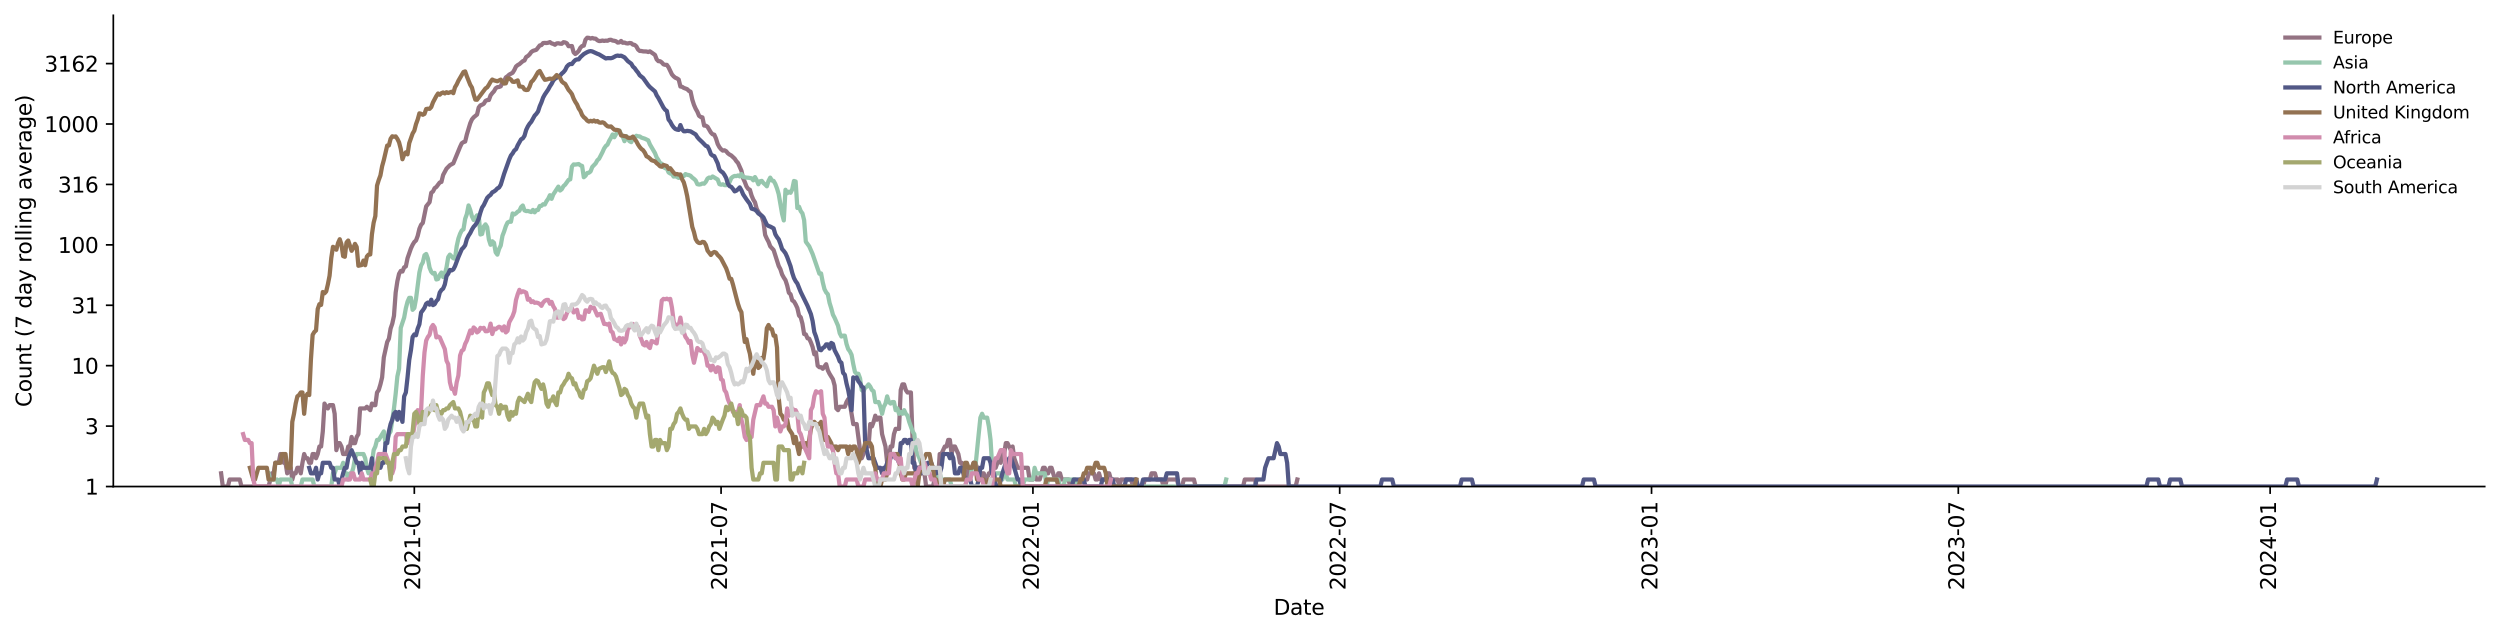 <?xml version="1.0" encoding="utf-8" standalone="no"?>
<!DOCTYPE svg PUBLIC "-//W3C//DTD SVG 1.1//EN"
  "http://www.w3.org/Graphics/SVG/1.1/DTD/svg11.dtd">
<svg xmlns:xlink="http://www.w3.org/1999/xlink" width="1176.528pt" height="298.621pt" viewBox="0 0 1176.528 298.621" xmlns="http://www.w3.org/2000/svg" version="1.1">
 <defs>
  <style type="text/css">*{stroke-linejoin: round; stroke-linecap: butt}</style>
 </defs>
 <g id="figure_1">
  <g id="patch_1">
   <path d="M 0 298.621 
L 1176.528 298.621 
L 1176.528 0 
L 0 0 
z
" style="fill: #ffffff"/>
  </g>
  <g id="axes_1">
   <g id="patch_2">
    <path d="M 53.328 228.96 
L 1169.328 228.96 
L 1169.328 7.2 
L 53.328 7.2 
z
" style="fill: #ffffff"/>
   </g>
   <g id="matplotlib.axis_1">
    <g id="xtick_1">
     <g id="line2d_1">
      <defs>
       <path id="m50700bb4ba" d="M 0 0 
L 0 3.5 
" style="stroke: #000000; stroke-width: 0.8"/>
      </defs>
      <g>
       <use xlink:href="#m50700bb4ba" x="194.982" y="228.96" style="stroke: #000000; stroke-width: 0.8"/>
      </g>
     </g>
     <g id="text_1">
      <!-- 2021-01 -->
      <g transform="translate(197.741 277.743)rotate(-90)scale(0.1 -0.1)">
       <defs>
        <path id="DejaVuSans-32" d="M 1228 531 
L 3431 531 
L 3431 0 
L 469 0 
L 469 531 
Q 828 903 1448 1529 
Q 2069 2156 2228 2338 
Q 2531 2678 2651 2914 
Q 2772 3150 2772 3378 
Q 2772 3750 2511 3984 
Q 2250 4219 1831 4219 
Q 1534 4219 1204 4116 
Q 875 4013 500 3803 
L 500 4441 
Q 881 4594 1212 4672 
Q 1544 4750 1819 4750 
Q 2544 4750 2975 4387 
Q 3406 4025 3406 3419 
Q 3406 3131 3298 2873 
Q 3191 2616 2906 2266 
Q 2828 2175 2409 1742 
Q 1991 1309 1228 531 
z
" transform="scale(0.016)"/>
        <path id="DejaVuSans-30" d="M 2034 4250 
Q 1547 4250 1301 3770 
Q 1056 3291 1056 2328 
Q 1056 1369 1301 889 
Q 1547 409 2034 409 
Q 2525 409 2770 889 
Q 3016 1369 3016 2328 
Q 3016 3291 2770 3770 
Q 2525 4250 2034 4250 
z
M 2034 4750 
Q 2819 4750 3233 4129 
Q 3647 3509 3647 2328 
Q 3647 1150 3233 529 
Q 2819 -91 2034 -91 
Q 1250 -91 836 529 
Q 422 1150 422 2328 
Q 422 3509 836 4129 
Q 1250 4750 2034 4750 
z
" transform="scale(0.016)"/>
        <path id="DejaVuSans-31" d="M 794 531 
L 1825 531 
L 1825 4091 
L 703 3866 
L 703 4441 
L 1819 4666 
L 2450 4666 
L 2450 531 
L 3481 531 
L 3481 0 
L 794 0 
L 794 531 
z
" transform="scale(0.016)"/>
        <path id="DejaVuSans-2d" d="M 313 2009 
L 1997 2009 
L 1997 1497 
L 313 1497 
L 313 2009 
z
" transform="scale(0.016)"/>
       </defs>
       <use xlink:href="#DejaVuSans-32"/>
       <use xlink:href="#DejaVuSans-30" x="63.623"/>
       <use xlink:href="#DejaVuSans-32" x="127.246"/>
       <use xlink:href="#DejaVuSans-31" x="190.869"/>
       <use xlink:href="#DejaVuSans-2d" x="254.492"/>
       <use xlink:href="#DejaVuSans-30" x="290.576"/>
       <use xlink:href="#DejaVuSans-31" x="354.199"/>
      </g>
     </g>
    </g>
    <g id="xtick_2">
     <g id="line2d_2">
      <g>
       <use xlink:href="#m50700bb4ba" x="339.347" y="228.96" style="stroke: #000000; stroke-width: 0.8"/>
      </g>
     </g>
     <g id="text_2">
      <!-- 2021-07 -->
      <g transform="translate(342.106 277.743)rotate(-90)scale(0.1 -0.1)">
       <defs>
        <path id="DejaVuSans-37" d="M 525 4666 
L 3525 4666 
L 3525 4397 
L 1831 0 
L 1172 0 
L 2766 4134 
L 525 4134 
L 525 4666 
z
" transform="scale(0.016)"/>
       </defs>
       <use xlink:href="#DejaVuSans-32"/>
       <use xlink:href="#DejaVuSans-30" x="63.623"/>
       <use xlink:href="#DejaVuSans-32" x="127.246"/>
       <use xlink:href="#DejaVuSans-31" x="190.869"/>
       <use xlink:href="#DejaVuSans-2d" x="254.492"/>
       <use xlink:href="#DejaVuSans-30" x="290.576"/>
       <use xlink:href="#DejaVuSans-37" x="354.199"/>
      </g>
     </g>
    </g>
    <g id="xtick_3">
     <g id="line2d_3">
      <g>
       <use xlink:href="#m50700bb4ba" x="486.105" y="228.96" style="stroke: #000000; stroke-width: 0.8"/>
      </g>
     </g>
     <g id="text_3">
      <!-- 2022-01 -->
      <g transform="translate(488.865 277.743)rotate(-90)scale(0.1 -0.1)">
       <use xlink:href="#DejaVuSans-32"/>
       <use xlink:href="#DejaVuSans-30" x="63.623"/>
       <use xlink:href="#DejaVuSans-32" x="127.246"/>
       <use xlink:href="#DejaVuSans-32" x="190.869"/>
       <use xlink:href="#DejaVuSans-2d" x="254.492"/>
       <use xlink:href="#DejaVuSans-30" x="290.576"/>
       <use xlink:href="#DejaVuSans-31" x="354.199"/>
      </g>
     </g>
    </g>
    <g id="xtick_4">
     <g id="line2d_4">
      <g>
       <use xlink:href="#m50700bb4ba" x="630.47" y="228.96" style="stroke: #000000; stroke-width: 0.8"/>
      </g>
     </g>
     <g id="text_4">
      <!-- 2022-07 -->
      <g transform="translate(633.23 277.743)rotate(-90)scale(0.1 -0.1)">
       <use xlink:href="#DejaVuSans-32"/>
       <use xlink:href="#DejaVuSans-30" x="63.623"/>
       <use xlink:href="#DejaVuSans-32" x="127.246"/>
       <use xlink:href="#DejaVuSans-32" x="190.869"/>
       <use xlink:href="#DejaVuSans-2d" x="254.492"/>
       <use xlink:href="#DejaVuSans-30" x="290.576"/>
       <use xlink:href="#DejaVuSans-37" x="354.199"/>
      </g>
     </g>
    </g>
    <g id="xtick_5">
     <g id="line2d_5">
      <g>
       <use xlink:href="#m50700bb4ba" x="777.229" y="228.96" style="stroke: #000000; stroke-width: 0.8"/>
      </g>
     </g>
     <g id="text_5">
      <!-- 2023-01 -->
      <g transform="translate(779.988 277.743)rotate(-90)scale(0.1 -0.1)">
       <defs>
        <path id="DejaVuSans-33" d="M 2597 2516 
Q 3050 2419 3304 2112 
Q 3559 1806 3559 1356 
Q 3559 666 3084 287 
Q 2609 -91 1734 -91 
Q 1441 -91 1130 -33 
Q 819 25 488 141 
L 488 750 
Q 750 597 1062 519 
Q 1375 441 1716 441 
Q 2309 441 2620 675 
Q 2931 909 2931 1356 
Q 2931 1769 2642 2001 
Q 2353 2234 1838 2234 
L 1294 2234 
L 1294 2753 
L 1863 2753 
Q 2328 2753 2575 2939 
Q 2822 3125 2822 3475 
Q 2822 3834 2567 4026 
Q 2313 4219 1838 4219 
Q 1578 4219 1281 4162 
Q 984 4106 628 3988 
L 628 4550 
Q 988 4650 1302 4700 
Q 1616 4750 1894 4750 
Q 2613 4750 3031 4423 
Q 3450 4097 3450 3541 
Q 3450 3153 3228 2886 
Q 3006 2619 2597 2516 
z
" transform="scale(0.016)"/>
       </defs>
       <use xlink:href="#DejaVuSans-32"/>
       <use xlink:href="#DejaVuSans-30" x="63.623"/>
       <use xlink:href="#DejaVuSans-32" x="127.246"/>
       <use xlink:href="#DejaVuSans-33" x="190.869"/>
       <use xlink:href="#DejaVuSans-2d" x="254.492"/>
       <use xlink:href="#DejaVuSans-30" x="290.576"/>
       <use xlink:href="#DejaVuSans-31" x="354.199"/>
      </g>
     </g>
    </g>
    <g id="xtick_6">
     <g id="line2d_6">
      <g>
       <use xlink:href="#m50700bb4ba" x="921.594" y="228.96" style="stroke: #000000; stroke-width: 0.8"/>
      </g>
     </g>
     <g id="text_6">
      <!-- 2023-07 -->
      <g transform="translate(924.353 277.743)rotate(-90)scale(0.1 -0.1)">
       <use xlink:href="#DejaVuSans-32"/>
       <use xlink:href="#DejaVuSans-30" x="63.623"/>
       <use xlink:href="#DejaVuSans-32" x="127.246"/>
       <use xlink:href="#DejaVuSans-33" x="190.869"/>
       <use xlink:href="#DejaVuSans-2d" x="254.492"/>
       <use xlink:href="#DejaVuSans-30" x="290.576"/>
       <use xlink:href="#DejaVuSans-37" x="354.199"/>
      </g>
     </g>
    </g>
    <g id="xtick_7">
     <g id="line2d_7">
      <g>
       <use xlink:href="#m50700bb4ba" x="1068.352" y="228.96" style="stroke: #000000; stroke-width: 0.8"/>
      </g>
     </g>
     <g id="text_7">
      <!-- 2024-01 -->
      <g transform="translate(1071.112 277.743)rotate(-90)scale(0.1 -0.1)">
       <defs>
        <path id="DejaVuSans-34" d="M 2419 4116 
L 825 1625 
L 2419 1625 
L 2419 4116 
z
M 2253 4666 
L 3047 4666 
L 3047 1625 
L 3713 1625 
L 3713 1100 
L 3047 1100 
L 3047 0 
L 2419 0 
L 2419 1100 
L 313 1100 
L 313 1709 
L 2253 4666 
z
" transform="scale(0.016)"/>
       </defs>
       <use xlink:href="#DejaVuSans-32"/>
       <use xlink:href="#DejaVuSans-30" x="63.623"/>
       <use xlink:href="#DejaVuSans-32" x="127.246"/>
       <use xlink:href="#DejaVuSans-34" x="190.869"/>
       <use xlink:href="#DejaVuSans-2d" x="254.492"/>
       <use xlink:href="#DejaVuSans-30" x="290.576"/>
       <use xlink:href="#DejaVuSans-31" x="354.199"/>
      </g>
     </g>
    </g>
    <g id="text_8">
     <!-- Date -->
     <g transform="translate(599.377 289.341)scale(0.1 -0.1)">
      <defs>
       <path id="DejaVuSans-44" d="M 1259 4147 
L 1259 519 
L 2022 519 
Q 2988 519 3436 956 
Q 3884 1394 3884 2338 
Q 3884 3275 3436 3711 
Q 2988 4147 2022 4147 
L 1259 4147 
z
M 628 4666 
L 1925 4666 
Q 3281 4666 3915 4102 
Q 4550 3538 4550 2338 
Q 4550 1131 3912 565 
Q 3275 0 1925 0 
L 628 0 
L 628 4666 
z
" transform="scale(0.016)"/>
       <path id="DejaVuSans-61" d="M 2194 1759 
Q 1497 1759 1228 1600 
Q 959 1441 959 1056 
Q 959 750 1161 570 
Q 1363 391 1709 391 
Q 2188 391 2477 730 
Q 2766 1069 2766 1631 
L 2766 1759 
L 2194 1759 
z
M 3341 1997 
L 3341 0 
L 2766 0 
L 2766 531 
Q 2569 213 2275 61 
Q 1981 -91 1556 -91 
Q 1019 -91 701 211 
Q 384 513 384 1019 
Q 384 1609 779 1909 
Q 1175 2209 1959 2209 
L 2766 2209 
L 2766 2266 
Q 2766 2663 2505 2880 
Q 2244 3097 1772 3097 
Q 1472 3097 1187 3025 
Q 903 2953 641 2809 
L 641 3341 
Q 956 3463 1253 3523 
Q 1550 3584 1831 3584 
Q 2591 3584 2966 3190 
Q 3341 2797 3341 1997 
z
" transform="scale(0.016)"/>
       <path id="DejaVuSans-74" d="M 1172 4494 
L 1172 3500 
L 2356 3500 
L 2356 3053 
L 1172 3053 
L 1172 1153 
Q 1172 725 1289 603 
Q 1406 481 1766 481 
L 2356 481 
L 2356 0 
L 1766 0 
Q 1100 0 847 248 
Q 594 497 594 1153 
L 594 3053 
L 172 3053 
L 172 3500 
L 594 3500 
L 594 4494 
L 1172 4494 
z
" transform="scale(0.016)"/>
       <path id="DejaVuSans-65" d="M 3597 1894 
L 3597 1613 
L 953 1613 
Q 991 1019 1311 708 
Q 1631 397 2203 397 
Q 2534 397 2845 478 
Q 3156 559 3463 722 
L 3463 178 
Q 3153 47 2828 -22 
Q 2503 -91 2169 -91 
Q 1331 -91 842 396 
Q 353 884 353 1716 
Q 353 2575 817 3079 
Q 1281 3584 2069 3584 
Q 2775 3584 3186 3129 
Q 3597 2675 3597 1894 
z
M 3022 2063 
Q 3016 2534 2758 2815 
Q 2500 3097 2075 3097 
Q 1594 3097 1305 2825 
Q 1016 2553 972 2059 
L 3022 2063 
z
" transform="scale(0.016)"/>
      </defs>
      <use xlink:href="#DejaVuSans-44"/>
      <use xlink:href="#DejaVuSans-61" x="77.002"/>
      <use xlink:href="#DejaVuSans-74" x="138.281"/>
      <use xlink:href="#DejaVuSans-65" x="177.49"/>
     </g>
    </g>
   </g>
   <g id="matplotlib.axis_2">
    <g id="ytick_1">
     <g id="line2d_8">
      <defs>
       <path id="m053cc7f49e" d="M 0 0 
L -3.5 0 
" style="stroke: #000000; stroke-width: 0.8"/>
      </defs>
      <g>
       <use xlink:href="#m053cc7f49e" x="53.328" y="228.96" style="stroke: #000000; stroke-width: 0.8"/>
      </g>
     </g>
     <g id="text_9">
      <!-- 1 -->
      <g transform="translate(39.966 232.759)scale(0.1 -0.1)">
       <use xlink:href="#DejaVuSans-31"/>
      </g>
     </g>
    </g>
    <g id="ytick_2">
     <g id="line2d_9">
      <g>
       <use xlink:href="#m053cc7f49e" x="53.328" y="200.527" style="stroke: #000000; stroke-width: 0.8"/>
      </g>
     </g>
     <g id="text_10">
      <!-- 3 -->
      <g transform="translate(39.966 204.327)scale(0.1 -0.1)">
       <use xlink:href="#DejaVuSans-33"/>
      </g>
     </g>
    </g>
    <g id="ytick_3">
     <g id="line2d_10">
      <g>
       <use xlink:href="#m053cc7f49e" x="53.328" y="172.095" style="stroke: #000000; stroke-width: 0.8"/>
      </g>
     </g>
     <g id="text_11">
      <!-- 10 -->
      <g transform="translate(33.603 175.894)scale(0.1 -0.1)">
       <use xlink:href="#DejaVuSans-31"/>
       <use xlink:href="#DejaVuSans-30" x="63.623"/>
      </g>
     </g>
    </g>
    <g id="ytick_4">
     <g id="line2d_11">
      <g>
       <use xlink:href="#m053cc7f49e" x="53.328" y="143.662" style="stroke: #000000; stroke-width: 0.8"/>
      </g>
     </g>
     <g id="text_12">
      <!-- 31 -->
      <g transform="translate(33.603 147.461)scale(0.1 -0.1)">
       <use xlink:href="#DejaVuSans-33"/>
       <use xlink:href="#DejaVuSans-31" x="63.623"/>
      </g>
     </g>
    </g>
    <g id="ytick_5">
     <g id="line2d_12">
      <g>
       <use xlink:href="#m053cc7f49e" x="53.328" y="115.229" style="stroke: #000000; stroke-width: 0.8"/>
      </g>
     </g>
     <g id="text_13">
      <!-- 100 -->
      <g transform="translate(27.241 119.029)scale(0.1 -0.1)">
       <use xlink:href="#DejaVuSans-31"/>
       <use xlink:href="#DejaVuSans-30" x="63.623"/>
       <use xlink:href="#DejaVuSans-30" x="127.246"/>
      </g>
     </g>
    </g>
    <g id="ytick_6">
     <g id="line2d_13">
      <g>
       <use xlink:href="#m053cc7f49e" x="53.328" y="86.797" style="stroke: #000000; stroke-width: 0.8"/>
      </g>
     </g>
     <g id="text_14">
      <!-- 316 -->
      <g transform="translate(27.241 90.596)scale(0.1 -0.1)">
       <defs>
        <path id="DejaVuSans-36" d="M 2113 2584 
Q 1688 2584 1439 2293 
Q 1191 2003 1191 1497 
Q 1191 994 1439 701 
Q 1688 409 2113 409 
Q 2538 409 2786 701 
Q 3034 994 3034 1497 
Q 3034 2003 2786 2293 
Q 2538 2584 2113 2584 
z
M 3366 4563 
L 3366 3988 
Q 3128 4100 2886 4159 
Q 2644 4219 2406 4219 
Q 1781 4219 1451 3797 
Q 1122 3375 1075 2522 
Q 1259 2794 1537 2939 
Q 1816 3084 2150 3084 
Q 2853 3084 3261 2657 
Q 3669 2231 3669 1497 
Q 3669 778 3244 343 
Q 2819 -91 2113 -91 
Q 1303 -91 875 529 
Q 447 1150 447 2328 
Q 447 3434 972 4092 
Q 1497 4750 2381 4750 
Q 2619 4750 2861 4703 
Q 3103 4656 3366 4563 
z
" transform="scale(0.016)"/>
       </defs>
       <use xlink:href="#DejaVuSans-33"/>
       <use xlink:href="#DejaVuSans-31" x="63.623"/>
       <use xlink:href="#DejaVuSans-36" x="127.246"/>
      </g>
     </g>
    </g>
    <g id="ytick_7">
     <g id="line2d_14">
      <g>
       <use xlink:href="#m053cc7f49e" x="53.328" y="58.364" style="stroke: #000000; stroke-width: 0.8"/>
      </g>
     </g>
     <g id="text_15">
      <!-- 1000 -->
      <g transform="translate(20.878 62.163)scale(0.1 -0.1)">
       <use xlink:href="#DejaVuSans-31"/>
       <use xlink:href="#DejaVuSans-30" x="63.623"/>
       <use xlink:href="#DejaVuSans-30" x="127.246"/>
       <use xlink:href="#DejaVuSans-30" x="190.869"/>
      </g>
     </g>
    </g>
    <g id="ytick_8">
     <g id="line2d_15">
      <g>
       <use xlink:href="#m053cc7f49e" x="53.328" y="29.932" style="stroke: #000000; stroke-width: 0.8"/>
      </g>
     </g>
     <g id="text_16">
      <!-- 3162 -->
      <g transform="translate(20.878 33.731)scale(0.1 -0.1)">
       <use xlink:href="#DejaVuSans-33"/>
       <use xlink:href="#DejaVuSans-31" x="63.623"/>
       <use xlink:href="#DejaVuSans-36" x="127.246"/>
       <use xlink:href="#DejaVuSans-32" x="190.869"/>
      </g>
     </g>
    </g>
    <g id="text_17">
     <!-- Count (7 day rolling average) -->
     <g transform="translate(14.798 191.548)rotate(-90)scale(0.1 -0.1)">
      <defs>
       <path id="DejaVuSans-43" d="M 4122 4306 
L 4122 3641 
Q 3803 3938 3442 4084 
Q 3081 4231 2675 4231 
Q 1875 4231 1450 3742 
Q 1025 3253 1025 2328 
Q 1025 1406 1450 917 
Q 1875 428 2675 428 
Q 3081 428 3442 575 
Q 3803 722 4122 1019 
L 4122 359 
Q 3791 134 3420 21 
Q 3050 -91 2638 -91 
Q 1578 -91 968 557 
Q 359 1206 359 2328 
Q 359 3453 968 4101 
Q 1578 4750 2638 4750 
Q 3056 4750 3426 4639 
Q 3797 4528 4122 4306 
z
" transform="scale(0.016)"/>
       <path id="DejaVuSans-6f" d="M 1959 3097 
Q 1497 3097 1228 2736 
Q 959 2375 959 1747 
Q 959 1119 1226 758 
Q 1494 397 1959 397 
Q 2419 397 2687 759 
Q 2956 1122 2956 1747 
Q 2956 2369 2687 2733 
Q 2419 3097 1959 3097 
z
M 1959 3584 
Q 2709 3584 3137 3096 
Q 3566 2609 3566 1747 
Q 3566 888 3137 398 
Q 2709 -91 1959 -91 
Q 1206 -91 779 398 
Q 353 888 353 1747 
Q 353 2609 779 3096 
Q 1206 3584 1959 3584 
z
" transform="scale(0.016)"/>
       <path id="DejaVuSans-75" d="M 544 1381 
L 544 3500 
L 1119 3500 
L 1119 1403 
Q 1119 906 1312 657 
Q 1506 409 1894 409 
Q 2359 409 2629 706 
Q 2900 1003 2900 1516 
L 2900 3500 
L 3475 3500 
L 3475 0 
L 2900 0 
L 2900 538 
Q 2691 219 2414 64 
Q 2138 -91 1772 -91 
Q 1169 -91 856 284 
Q 544 659 544 1381 
z
M 1991 3584 
L 1991 3584 
z
" transform="scale(0.016)"/>
       <path id="DejaVuSans-6e" d="M 3513 2113 
L 3513 0 
L 2938 0 
L 2938 2094 
Q 2938 2591 2744 2837 
Q 2550 3084 2163 3084 
Q 1697 3084 1428 2787 
Q 1159 2491 1159 1978 
L 1159 0 
L 581 0 
L 581 3500 
L 1159 3500 
L 1159 2956 
Q 1366 3272 1645 3428 
Q 1925 3584 2291 3584 
Q 2894 3584 3203 3211 
Q 3513 2838 3513 2113 
z
" transform="scale(0.016)"/>
       <path id="DejaVuSans-20" transform="scale(0.016)"/>
       <path id="DejaVuSans-28" d="M 1984 4856 
Q 1566 4138 1362 3434 
Q 1159 2731 1159 2009 
Q 1159 1288 1364 580 
Q 1569 -128 1984 -844 
L 1484 -844 
Q 1016 -109 783 600 
Q 550 1309 550 2009 
Q 550 2706 781 3412 
Q 1013 4119 1484 4856 
L 1984 4856 
z
" transform="scale(0.016)"/>
       <path id="DejaVuSans-64" d="M 2906 2969 
L 2906 4863 
L 3481 4863 
L 3481 0 
L 2906 0 
L 2906 525 
Q 2725 213 2448 61 
Q 2172 -91 1784 -91 
Q 1150 -91 751 415 
Q 353 922 353 1747 
Q 353 2572 751 3078 
Q 1150 3584 1784 3584 
Q 2172 3584 2448 3432 
Q 2725 3281 2906 2969 
z
M 947 1747 
Q 947 1113 1208 752 
Q 1469 391 1925 391 
Q 2381 391 2643 752 
Q 2906 1113 2906 1747 
Q 2906 2381 2643 2742 
Q 2381 3103 1925 3103 
Q 1469 3103 1208 2742 
Q 947 2381 947 1747 
z
" transform="scale(0.016)"/>
       <path id="DejaVuSans-79" d="M 2059 -325 
Q 1816 -950 1584 -1140 
Q 1353 -1331 966 -1331 
L 506 -1331 
L 506 -850 
L 844 -850 
Q 1081 -850 1212 -737 
Q 1344 -625 1503 -206 
L 1606 56 
L 191 3500 
L 800 3500 
L 1894 763 
L 2988 3500 
L 3597 3500 
L 2059 -325 
z
" transform="scale(0.016)"/>
       <path id="DejaVuSans-72" d="M 2631 2963 
Q 2534 3019 2420 3045 
Q 2306 3072 2169 3072 
Q 1681 3072 1420 2755 
Q 1159 2438 1159 1844 
L 1159 0 
L 581 0 
L 581 3500 
L 1159 3500 
L 1159 2956 
Q 1341 3275 1631 3429 
Q 1922 3584 2338 3584 
Q 2397 3584 2469 3576 
Q 2541 3569 2628 3553 
L 2631 2963 
z
" transform="scale(0.016)"/>
       <path id="DejaVuSans-6c" d="M 603 4863 
L 1178 4863 
L 1178 0 
L 603 0 
L 603 4863 
z
" transform="scale(0.016)"/>
       <path id="DejaVuSans-69" d="M 603 3500 
L 1178 3500 
L 1178 0 
L 603 0 
L 603 3500 
z
M 603 4863 
L 1178 4863 
L 1178 4134 
L 603 4134 
L 603 4863 
z
" transform="scale(0.016)"/>
       <path id="DejaVuSans-67" d="M 2906 1791 
Q 2906 2416 2648 2759 
Q 2391 3103 1925 3103 
Q 1463 3103 1205 2759 
Q 947 2416 947 1791 
Q 947 1169 1205 825 
Q 1463 481 1925 481 
Q 2391 481 2648 825 
Q 2906 1169 2906 1791 
z
M 3481 434 
Q 3481 -459 3084 -895 
Q 2688 -1331 1869 -1331 
Q 1566 -1331 1297 -1286 
Q 1028 -1241 775 -1147 
L 775 -588 
Q 1028 -725 1275 -790 
Q 1522 -856 1778 -856 
Q 2344 -856 2625 -561 
Q 2906 -266 2906 331 
L 2906 616 
Q 2728 306 2450 153 
Q 2172 0 1784 0 
Q 1141 0 747 490 
Q 353 981 353 1791 
Q 353 2603 747 3093 
Q 1141 3584 1784 3584 
Q 2172 3584 2450 3431 
Q 2728 3278 2906 2969 
L 2906 3500 
L 3481 3500 
L 3481 434 
z
" transform="scale(0.016)"/>
       <path id="DejaVuSans-76" d="M 191 3500 
L 800 3500 
L 1894 563 
L 2988 3500 
L 3597 3500 
L 2284 0 
L 1503 0 
L 191 3500 
z
" transform="scale(0.016)"/>
       <path id="DejaVuSans-29" d="M 513 4856 
L 1013 4856 
Q 1481 4119 1714 3412 
Q 1947 2706 1947 2009 
Q 1947 1309 1714 600 
Q 1481 -109 1013 -844 
L 513 -844 
Q 928 -128 1133 580 
Q 1338 1288 1338 2009 
Q 1338 2731 1133 3434 
Q 928 4138 513 4856 
z
" transform="scale(0.016)"/>
      </defs>
      <use xlink:href="#DejaVuSans-43"/>
      <use xlink:href="#DejaVuSans-6f" x="69.824"/>
      <use xlink:href="#DejaVuSans-75" x="131.006"/>
      <use xlink:href="#DejaVuSans-6e" x="194.385"/>
      <use xlink:href="#DejaVuSans-74" x="257.764"/>
      <use xlink:href="#DejaVuSans-20" x="296.973"/>
      <use xlink:href="#DejaVuSans-28" x="328.76"/>
      <use xlink:href="#DejaVuSans-37" x="367.773"/>
      <use xlink:href="#DejaVuSans-20" x="431.396"/>
      <use xlink:href="#DejaVuSans-64" x="463.184"/>
      <use xlink:href="#DejaVuSans-61" x="526.66"/>
      <use xlink:href="#DejaVuSans-79" x="587.939"/>
      <use xlink:href="#DejaVuSans-20" x="647.119"/>
      <use xlink:href="#DejaVuSans-72" x="678.906"/>
      <use xlink:href="#DejaVuSans-6f" x="717.77"/>
      <use xlink:href="#DejaVuSans-6c" x="778.951"/>
      <use xlink:href="#DejaVuSans-6c" x="806.734"/>
      <use xlink:href="#DejaVuSans-69" x="834.518"/>
      <use xlink:href="#DejaVuSans-6e" x="862.301"/>
      <use xlink:href="#DejaVuSans-67" x="925.68"/>
      <use xlink:href="#DejaVuSans-20" x="989.156"/>
      <use xlink:href="#DejaVuSans-61" x="1020.943"/>
      <use xlink:href="#DejaVuSans-76" x="1082.223"/>
      <use xlink:href="#DejaVuSans-65" x="1141.402"/>
      <use xlink:href="#DejaVuSans-72" x="1202.926"/>
      <use xlink:href="#DejaVuSans-61" x="1244.039"/>
      <use xlink:href="#DejaVuSans-67" x="1305.318"/>
      <use xlink:href="#DejaVuSans-65" x="1368.795"/>
      <use xlink:href="#DejaVuSans-29" x="1430.318"/>
     </g>
    </g>
   </g>
   <g id="line2d_16">
    <path d="M 104.055 222.753 
L 104.853 228.96 
L 107.246 228.96 
L 108.043 225.662 
L 112.829 225.662 
L 113.627 228.96 
L 126.388 228.96 
L 127.983 222.753 
L 128.781 222.753 
L 129.579 217.798 
L 131.174 217.798 
L 131.971 213.672 
L 133.567 217.798 
L 134.364 217.798 
L 135.162 222.753 
L 135.959 220.151 
L 136.757 220.151 
L 137.555 225.662 
L 138.352 222.753 
L 139.15 222.753 
L 139.947 220.151 
L 140.745 220.151 
L 141.543 222.753 
L 142.34 217.798 
L 143.138 213.672 
L 143.935 215.649 
L 144.733 215.649 
L 145.531 217.798 
L 146.328 217.798 
L 147.126 213.672 
L 147.923 213.672 
L 148.721 215.649 
L 149.519 213.672 
L 150.316 210.138 
L 151.114 210.138 
L 151.911 203.033 
L 152.709 189.929 
L 153.507 191.426 
L 154.304 192.21 
L 155.102 190.666 
L 156.697 190.666 
L 157.495 194.724 
L 158.292 211.842 
L 159.09 208.544 
L 159.887 208.544 
L 160.685 210.138 
L 161.482 213.672 
L 163.078 213.672 
L 163.875 210.138 
L 164.673 210.138 
L 165.47 205.635 
L 166.268 208.544 
L 167.066 208.544 
L 167.863 205.635 
L 168.661 204.3 
L 169.458 192.21 
L 171.851 192.21 
L 172.649 191.426 
L 174.244 193.02 
L 175.042 189.929 
L 175.839 190.666 
L 176.637 190.666 
L 177.434 184.71 
L 178.232 183.561 
L 179.03 180.903 
L 179.827 177.606 
L 180.625 168.187 
L 182.22 160.932 
L 183.018 159.409 
L 183.815 154.626 
L 184.613 152.304 
L 185.41 148.633 
L 186.208 137.683 
L 187.006 132.348 
L 187.803 128.865 
L 188.601 127.495 
L 189.398 127.786 
L 190.196 125.814 
L 190.994 125.384 
L 191.791 121.502 
L 193.386 116.908 
L 194.184 115.194 
L 194.982 113.89 
L 195.779 113.166 
L 196.577 110.993 
L 197.374 107.662 
L 198.172 105.787 
L 198.97 104.935 
L 200.565 97.109 
L 202.16 95.156 
L 202.958 90.7 
L 203.755 90.132 
L 204.553 88.537 
L 205.35 87.992 
L 206.946 85.873 
L 207.743 85.605 
L 208.541 82.344 
L 210.136 79.372 
L 211.731 77.742 
L 213.326 76.868 
L 216.517 69.106 
L 217.314 67.421 
L 218.112 66.882 
L 218.91 66.615 
L 219.707 63.287 
L 221.302 58 
L 222.1 56.2 
L 222.898 55.224 
L 224.493 53.903 
L 225.29 50.582 
L 226.088 49.573 
L 226.886 49.278 
L 227.683 48.811 
L 228.481 47.48 
L 229.278 47.099 
L 230.076 47.056 
L 230.874 44.871 
L 231.671 43.828 
L 232.469 42.976 
L 233.266 41.546 
L 234.064 41.014 
L 234.862 40.934 
L 235.659 40.612 
L 236.457 38.683 
L 237.254 38.063 
L 238.052 36.405 
L 238.85 35.874 
L 239.647 35.116 
L 241.242 34.25 
L 242.04 32.97 
L 242.838 31.297 
L 243.635 30.63 
L 244.433 30.192 
L 246.028 28.79 
L 246.826 28.452 
L 247.623 26.819 
L 248.421 26.353 
L 249.218 25.606 
L 250.016 24.498 
L 250.814 23.942 
L 252.409 23.439 
L 254.004 21.389 
L 254.802 21.205 
L 255.599 20.273 
L 256.397 20.191 
L 257.194 20.257 
L 257.992 20.107 
L 258.79 19.822 
L 259.587 20.411 
L 260.385 20.646 
L 261.182 21.057 
L 261.98 20.418 
L 262.778 20.367 
L 263.575 20.546 
L 264.373 20.603 
L 265.17 19.854 
L 265.968 19.985 
L 266.766 20.377 
L 267.563 21.729 
L 269.158 21.673 
L 269.956 24.639 
L 270.754 25.407 
L 271.551 24.813 
L 272.349 23.976 
L 273.146 22.46 
L 273.944 21.66 
L 274.742 21.473 
L 275.539 18.692 
L 276.337 17.76 
L 277.134 17.817 
L 277.932 18.137 
L 278.729 17.884 
L 279.527 18.147 
L 280.325 18.199 
L 281.122 18.924 
L 281.92 19.324 
L 282.717 19.268 
L 283.515 19.088 
L 284.313 19.252 
L 285.11 19.115 
L 285.908 19.193 
L 286.705 18.783 
L 287.503 18.708 
L 288.301 19.087 
L 289.098 19.196 
L 289.896 19.419 
L 290.693 20.035 
L 291.491 19.944 
L 292.289 19.269 
L 293.086 20.132 
L 293.884 20.02 
L 294.681 20.364 
L 295.479 20.461 
L 296.277 20.226 
L 297.074 20.326 
L 297.872 21.03 
L 298.669 21.117 
L 299.467 21.815 
L 300.265 23.303 
L 301.062 23.968 
L 301.86 24.004 
L 302.657 24.184 
L 304.253 24.239 
L 305.05 24.478 
L 305.848 24.165 
L 308.241 25.836 
L 309.038 27.949 
L 309.836 28.78 
L 310.633 28.803 
L 311.431 29.37 
L 312.229 30.282 
L 313.026 30.507 
L 313.824 30.528 
L 314.621 31.667 
L 316.217 35.018 
L 317.014 35.924 
L 317.812 36.571 
L 318.609 36.912 
L 319.407 37.432 
L 320.205 40.71 
L 321.002 40.858 
L 321.8 41.373 
L 323.395 41.967 
L 324.193 42.77 
L 324.99 43.162 
L 325.788 46.861 
L 326.585 49.347 
L 327.383 51.165 
L 328.181 52.57 
L 328.978 54.496 
L 329.776 55.045 
L 330.573 55.256 
L 331.371 59.084 
L 332.169 59.156 
L 332.966 59.646 
L 334.561 62.37 
L 335.359 63.205 
L 336.157 63.395 
L 336.954 65.202 
L 337.752 67.77 
L 338.549 69.243 
L 339.347 70.221 
L 340.145 70.874 
L 340.942 70.728 
L 341.74 71.163 
L 342.537 72.135 
L 343.335 72.74 
L 344.133 73.161 
L 345.728 74.65 
L 346.525 75.838 
L 347.323 76.719 
L 348.918 80.306 
L 349.716 83.891 
L 350.513 85.659 
L 351.311 87.748 
L 352.109 88.899 
L 352.906 89.315 
L 353.704 92.042 
L 354.501 93.934 
L 355.299 95.203 
L 356.097 98.2 
L 356.894 99.733 
L 358.489 101.857 
L 359.287 104.452 
L 360.085 110.551 
L 360.882 112.305 
L 361.68 113.79 
L 362.477 115.909 
L 364.073 117.675 
L 366.465 125.172 
L 367.263 126.696 
L 368.061 129.174 
L 368.858 130.644 
L 369.656 131.859 
L 370.453 134.33 
L 371.251 137.77 
L 372.049 138.484 
L 372.846 141.359 
L 373.644 141.872 
L 374.441 143.259 
L 375.239 144.963 
L 376.037 148.497 
L 376.834 149.325 
L 377.632 152.304 
L 378.429 157.19 
L 379.227 157.383 
L 380.025 159.199 
L 380.822 159.409 
L 381.62 161.158 
L 382.417 163.286 
L 383.215 166.725 
L 384.013 165.888 
L 384.81 172.095 
L 385.608 172.811 
L 386.405 172.811 
L 387.203 173.548 
L 388.798 171.399 
L 389.596 174.308 
L 390.393 175.902 
L 391.989 178.504 
L 392.786 181.412 
L 393.584 192.21 
L 394.381 193.02 
L 395.179 191.426 
L 397.572 191.426 
L 398.369 189.213 
L 399.167 187.841 
L 399.964 189.929 
L 401.56 199.582 
L 403.155 199.582 
L 404.75 211.842 
L 405.548 215.649 
L 406.345 213.672 
L 407.143 210.138 
L 408.738 210.138 
L 409.536 199.582 
L 410.333 200.68 
L 411.131 198.531 
L 411.928 195.622 
L 412.726 197.522 
L 413.524 196.554 
L 414.321 196.554 
L 415.119 204.3 
L 416.714 210.138 
L 417.512 217.798 
L 418.309 215.649 
L 419.107 210.138 
L 419.904 210.138 
L 420.702 204.3 
L 421.5 201.828 
L 423.095 201.828 
L 423.892 183.561 
L 424.69 180.903 
L 425.488 180.903 
L 426.285 183.561 
L 427.083 184.71 
L 428.678 184.71 
L 429.476 207.047 
L 430.273 220.151 
L 432.666 220.151 
L 433.464 222.753 
L 435.059 222.753 
L 435.856 228.96 
L 439.047 228.96 
L 439.844 225.662 
L 441.44 225.662 
L 442.237 213.672 
L 443.035 213.672 
L 444.63 210.138 
L 445.428 210.138 
L 446.225 207.047 
L 447.023 207.047 
L 447.82 213.672 
L 448.618 210.138 
L 449.416 210.138 
L 451.011 213.672 
L 451.808 217.798 
L 452.606 217.798 
L 454.201 222.753 
L 454.999 225.662 
L 455.796 220.151 
L 457.392 220.151 
L 458.189 217.798 
L 458.987 217.798 
L 459.784 220.151 
L 460.582 220.151 
L 461.38 225.662 
L 462.177 222.753 
L 462.975 222.753 
L 463.772 225.662 
L 464.57 225.662 
L 465.368 222.753 
L 466.165 222.753 
L 466.963 217.798 
L 467.76 220.151 
L 468.558 220.151 
L 470.153 215.649 
L 470.951 217.798 
L 471.748 211.842 
L 472.546 213.672 
L 473.344 208.544 
L 474.141 208.544 
L 475.736 211.842 
L 476.534 210.138 
L 477.332 215.649 
L 478.927 220.151 
L 483.712 220.151 
L 484.51 225.662 
L 486.105 225.662 
L 486.903 222.753 
L 487.7 225.662 
L 489.296 225.662 
L 490.891 220.151 
L 491.688 220.151 
L 492.486 222.753 
L 493.284 222.753 
L 494.081 220.151 
L 494.879 220.151 
L 496.474 225.662 
L 497.272 225.662 
L 498.069 222.753 
L 498.867 222.753 
L 499.664 225.662 
L 502.855 225.662 
L 503.652 228.96 
L 509.236 228.96 
L 510.033 225.662 
L 511.628 225.662 
L 512.426 222.753 
L 514.819 222.753 
L 515.616 225.662 
L 516.414 225.662 
L 517.211 222.753 
L 518.009 225.662 
L 520.402 225.662 
L 521.199 222.753 
L 521.997 222.753 
L 522.795 225.662 
L 525.985 225.662 
L 526.783 228.96 
L 527.58 225.662 
L 532.366 225.662 
L 533.163 228.96 
L 537.949 228.96 
L 538.747 225.662 
L 541.139 225.662 
L 541.937 222.753 
L 543.532 222.753 
L 544.33 225.662 
L 546.723 225.662 
L 547.52 228.96 
L 548.318 228.96 
L 549.115 225.662 
L 553.901 225.662 
L 554.699 228.96 
L 556.294 228.96 
L 557.091 225.662 
L 561.877 225.662 
L 562.675 228.96 
L 585.007 228.96 
L 585.805 225.662 
L 590.591 225.662 
L 591.388 228.96 
L 609.733 228.96 
L 610.531 225.662 
L 610.531 225.662 
" clip-path="url(#pda0e02a067)" style="fill: none; stroke: #947383; stroke-width: 2; stroke-linecap: square"/>
   </g>
   <g id="line2d_17">
    <path d="M 126.388 222.753 
L 127.186 225.662 
L 130.376 225.662 
L 131.174 228.96 
L 131.971 225.662 
L 136.757 225.662 
L 137.555 228.96 
L 141.543 228.96 
L 142.34 225.662 
L 147.126 225.662 
L 147.923 228.96 
L 155.899 228.96 
L 156.697 222.753 
L 157.495 222.753 
L 158.292 220.151 
L 160.685 220.151 
L 161.482 217.798 
L 162.28 222.753 
L 163.078 222.753 
L 163.875 225.662 
L 164.673 222.753 
L 165.47 222.753 
L 166.268 220.151 
L 167.066 215.649 
L 167.863 213.672 
L 171.054 213.672 
L 171.851 215.649 
L 172.649 220.151 
L 173.446 222.753 
L 175.042 217.798 
L 175.839 211.842 
L 176.637 210.138 
L 177.434 207.047 
L 178.232 207.047 
L 180.625 203.033 
L 181.422 208.544 
L 182.22 207.047 
L 183.018 204.3 
L 183.815 203.033 
L 185.41 192.21 
L 186.208 185.305 
L 187.006 177.168 
L 187.803 173.548 
L 188.601 154.281 
L 190.196 149.466 
L 190.994 145.081 
L 191.791 141.976 
L 192.589 140.168 
L 193.386 140.168 
L 194.184 145.8 
L 194.982 144.963 
L 195.779 140.657 
L 197.374 128.2 
L 198.172 124.91 
L 198.97 123.539 
L 199.767 120.13 
L 200.565 119.535 
L 201.362 121.684 
L 202.16 125.977 
L 202.958 127.904 
L 203.755 128.743 
L 204.553 128.44 
L 205.35 131.515 
L 206.148 131.311 
L 206.946 129.423 
L 207.743 128.26 
L 208.541 130.382 
L 209.338 128.927 
L 210.136 125.868 
L 210.934 121.006 
L 211.731 119.831 
L 213.326 121.547 
L 214.124 121.73 
L 214.922 115.909 
L 215.719 112.274 
L 216.517 110.031 
L 217.314 108.427 
L 218.112 107.949 
L 218.91 102.969 
L 219.707 100.733 
L 220.505 96.689 
L 221.302 98.809 
L 222.1 101.836 
L 222.898 103.512 
L 224.493 101.349 
L 225.29 101.389 
L 226.088 110.348 
L 226.886 110.088 
L 227.683 106.594 
L 228.481 105.595 
L 229.278 106.92 
L 230.076 112.716 
L 230.874 115.194 
L 231.671 113.559 
L 232.469 114.261 
L 233.266 118.75 
L 234.064 119.831 
L 234.862 117.174 
L 235.659 115.513 
L 236.457 110.993 
L 237.254 108.913 
L 238.052 106.446 
L 238.85 104.75 
L 239.647 104.315 
L 240.445 104.361 
L 241.242 100.46 
L 242.04 100.93 
L 242.838 100.382 
L 243.635 99.621 
L 244.433 99.193 
L 245.23 97.45 
L 246.028 96.722 
L 246.826 99.009 
L 247.623 99.341 
L 248.421 99.285 
L 250.016 99.79 
L 250.814 98.791 
L 251.611 99.923 
L 252.409 98.9 
L 253.206 98.809 
L 254.004 96.957 
L 254.802 96.873 
L 255.599 96.113 
L 256.397 96.243 
L 257.194 94.675 
L 257.992 93.565 
L 258.79 91.864 
L 259.587 93.565 
L 260.385 91.51 
L 262.778 87.829 
L 263.575 89.663 
L 264.373 89.045 
L 265.17 87.609 
L 265.968 86.904 
L 267.563 84.656 
L 268.361 84.412 
L 269.158 78.384 
L 269.956 77.381 
L 270.754 77.45 
L 272.349 77.199 
L 273.146 77.796 
L 273.944 78.092 
L 274.742 83.4 
L 275.539 82.719 
L 276.337 81.429 
L 277.134 81.295 
L 277.932 80.669 
L 278.729 78.559 
L 280.325 76.898 
L 281.122 75.433 
L 281.92 74.725 
L 283.515 71.641 
L 284.313 69.848 
L 285.11 68.685 
L 285.908 68.04 
L 286.705 66.243 
L 287.503 64.888 
L 288.301 63.287 
L 289.098 64.582 
L 290.693 61.743 
L 291.491 61.401 
L 292.289 63.188 
L 293.086 64.298 
L 293.884 66.443 
L 294.681 64.048 
L 295.479 65.492 
L 296.277 66.472 
L 297.074 66.892 
L 297.872 65.263 
L 298.669 64.659 
L 299.467 63.897 
L 300.265 64.146 
L 301.062 64.186 
L 301.86 64.764 
L 303.455 65.263 
L 305.05 66.04 
L 305.848 67.967 
L 308.241 72.061 
L 309.038 74.083 
L 309.836 75.293 
L 310.633 76.719 
L 311.431 77.04 
L 312.229 78.559 
L 313.026 79.166 
L 313.824 79.232 
L 314.621 81.126 
L 315.419 81.646 
L 316.217 81.882 
L 317.014 83.1 
L 317.812 82.938 
L 318.609 83.274 
L 319.407 83.733 
L 320.205 82.474 
L 321.002 82.823 
L 321.8 82.89 
L 322.597 81.919 
L 323.395 82.269 
L 324.193 82.39 
L 324.99 82.738 
L 325.788 83.585 
L 326.585 84.17 
L 327.383 84.934 
L 328.181 86.67 
L 328.978 86.848 
L 329.776 86.725 
L 330.573 86.328 
L 331.371 86.449 
L 332.169 85.552 
L 332.966 84.02 
L 333.764 83.546 
L 334.561 83.743 
L 335.359 83.052 
L 337.752 84.483 
L 338.549 86.659 
L 339.347 86.938 
L 340.145 86.725 
L 340.942 87.118 
L 341.74 87.152 
L 342.537 85.83 
L 343.335 85.723 
L 344.133 83.812 
L 344.93 83.168 
L 345.728 82.795 
L 346.525 82.871 
L 347.323 82.568 
L 348.121 83.024 
L 348.918 81.891 
L 349.716 83.255 
L 351.311 83.595 
L 352.109 83.634 
L 353.704 83.911 
L 354.501 84.862 
L 355.299 83.332 
L 356.097 84.769 
L 356.894 86.714 
L 357.692 85.32 
L 358.489 85.121 
L 359.287 86.143 
L 360.085 86.826 
L 360.882 87.667 
L 361.68 85.132 
L 362.477 83.605 
L 363.275 84.934 
L 364.073 85.142 
L 364.87 86.559 
L 365.668 88.669 
L 366.465 91.375 
L 368.061 100.655 
L 368.858 103.733 
L 369.656 89.315 
L 370.453 90.949 
L 371.251 90.234 
L 372.049 90.726 
L 372.846 89.094 
L 373.644 85.173 
L 374.441 85.415 
L 375.239 97.883 
L 376.037 97.296 
L 376.834 99.341 
L 377.632 100.421 
L 378.429 103.578 
L 379.227 113.757 
L 380.822 115.909 
L 382.417 119.535 
L 385.608 128.804 
L 386.405 128.682 
L 387.203 132.847 
L 388.001 136.072 
L 388.798 137.595 
L 389.596 138.484 
L 390.393 142.503 
L 391.191 145.081 
L 391.989 148.093 
L 392.786 149.607 
L 394.381 153.273 
L 395.179 156.807 
L 395.976 158.375 
L 396.774 157.974 
L 397.572 157.974 
L 398.369 161.847 
L 399.167 164.294 
L 399.964 165.345 
L 400.762 167.011 
L 401.56 171.399 
L 402.357 175.092 
L 403.155 175.902 
L 403.952 175.902 
L 404.75 178.051 
L 405.548 183.561 
L 406.345 184.129 
L 407.143 182.464 
L 407.94 181.932 
L 408.738 180.903 
L 409.536 181.932 
L 410.333 183.561 
L 411.131 184.129 
L 411.928 189.213 
L 413.524 189.213 
L 414.321 191.426 
L 415.119 194.724 
L 415.916 191.426 
L 416.714 189.929 
L 417.512 186.54 
L 418.309 189.213 
L 419.107 189.929 
L 419.904 189.213 
L 420.702 189.213 
L 421.5 193.02 
L 422.297 192.21 
L 423.095 194.724 
L 423.892 193.857 
L 424.69 194.724 
L 425.488 193.02 
L 426.285 194.724 
L 427.083 195.622 
L 427.88 198.531 
L 429.476 203.033 
L 430.273 204.3 
L 431.071 211.842 
L 432.666 215.649 
L 433.464 217.798 
L 434.261 215.649 
L 435.059 220.151 
L 435.856 220.151 
L 436.654 222.753 
L 437.452 220.151 
L 439.047 220.151 
L 439.844 222.753 
L 440.642 222.753 
L 441.44 225.662 
L 442.237 222.753 
L 443.035 225.662 
L 447.023 225.662 
L 447.82 228.96 
L 454.201 228.96 
L 454.999 225.662 
L 456.594 225.662 
L 457.392 220.151 
L 458.987 220.151 
L 460.582 204.3 
L 461.38 196.554 
L 462.177 194.724 
L 462.975 196.554 
L 464.57 196.554 
L 465.368 200.68 
L 466.165 207.047 
L 466.963 220.151 
L 467.76 225.662 
L 468.558 222.753 
L 470.951 222.753 
L 471.748 225.662 
L 472.546 222.753 
L 473.344 222.753 
L 474.141 225.662 
L 477.332 225.662 
L 478.129 228.96 
L 481.32 228.96 
L 482.117 225.662 
L 486.105 225.662 
L 486.903 220.151 
L 487.7 222.753 
L 491.688 222.753 
L 492.486 228.96 
L 493.284 225.662 
L 498.069 225.662 
L 498.867 228.96 
L 500.462 228.96 
L 501.26 225.662 
L 506.045 225.662 
L 506.843 228.96 
L 576.234 228.96 
L 577.031 225.662 
L 577.031 225.662 
" clip-path="url(#pda0e02a067)" style="fill: none; stroke: #96c6ad; stroke-width: 2; stroke-linecap: square"/>
   </g>
   <g id="line2d_18">
    <path d="M 145.531 220.151 
L 146.328 222.753 
L 147.923 222.753 
L 148.721 220.151 
L 149.519 225.662 
L 150.316 222.753 
L 151.114 222.753 
L 151.911 217.798 
L 155.102 217.798 
L 155.899 220.151 
L 156.697 220.151 
L 157.495 225.662 
L 159.09 225.662 
L 159.887 228.96 
L 161.482 222.753 
L 162.28 220.151 
L 163.078 220.151 
L 163.875 215.649 
L 165.47 211.842 
L 167.066 215.649 
L 167.863 217.798 
L 168.661 217.798 
L 169.458 222.753 
L 170.256 217.798 
L 171.054 220.151 
L 174.244 220.151 
L 175.042 215.649 
L 175.839 222.753 
L 176.637 222.753 
L 177.434 220.151 
L 179.03 220.151 
L 179.827 217.798 
L 180.625 217.798 
L 181.422 208.544 
L 182.22 208.544 
L 183.018 203.033 
L 183.815 199.582 
L 184.613 197.522 
L 185.41 194.724 
L 186.208 193.857 
L 187.006 197.522 
L 187.803 193.857 
L 188.601 195.622 
L 189.398 198.531 
L 190.196 186.54 
L 190.994 184.71 
L 191.791 177.606 
L 192.589 169.422 
L 193.386 164.814 
L 194.184 158.579 
L 194.982 157.383 
L 195.779 157.775 
L 196.577 154.626 
L 197.374 152.623 
L 198.172 147.048 
L 198.97 146.045 
L 199.767 144.846 
L 200.565 142.932 
L 201.362 142.396 
L 202.16 143.369 
L 202.958 141.056 
L 203.755 143.591 
L 204.553 143.15 
L 205.35 141.665 
L 206.148 140.856 
L 206.946 137.683 
L 207.743 136.486 
L 208.541 135.827 
L 209.338 133.876 
L 210.136 129.93 
L 210.934 128.804 
L 211.731 127.035 
L 212.529 127.264 
L 213.326 126.809 
L 214.124 125.278 
L 215.719 121.006 
L 217.314 117.289 
L 218.112 116.496 
L 218.91 115.407 
L 219.707 112.525 
L 220.505 110.904 
L 221.302 109.69 
L 222.1 108.054 
L 222.898 106.744 
L 223.695 105.883 
L 224.493 104.681 
L 225.29 102.862 
L 226.088 99.999 
L 226.886 97.674 
L 227.683 96.506 
L 229.278 93.128 
L 230.076 92.292 
L 230.874 91.7 
L 231.671 90.505 
L 232.469 90.132 
L 233.266 89.539 
L 234.064 88.669 
L 234.862 88.251 
L 235.659 86.938 
L 237.254 81.754 
L 239.647 75.035 
L 240.445 73.18 
L 241.242 72.191 
L 242.04 70.827 
L 242.838 70.227 
L 243.635 68.386 
L 245.23 65.554 
L 246.028 65.142 
L 246.826 63.928 
L 247.623 61.155 
L 248.421 59.49 
L 249.218 58.241 
L 250.016 57.321 
L 251.611 54.427 
L 252.409 53.575 
L 253.206 52.464 
L 254.004 50.019 
L 254.802 48.166 
L 255.599 45.924 
L 256.397 44.471 
L 257.992 42.135 
L 258.79 40.648 
L 259.587 39.463 
L 260.385 37.891 
L 261.182 37.05 
L 263.575 35.607 
L 264.373 34.625 
L 265.17 33.955 
L 265.968 32.981 
L 266.766 31.343 
L 267.563 30.516 
L 268.361 30.08 
L 269.158 30.149 
L 269.956 29.044 
L 270.754 28.267 
L 271.551 27.955 
L 272.349 27.94 
L 273.146 26.896 
L 274.742 25.443 
L 276.337 24.534 
L 277.134 24.197 
L 277.932 24.051 
L 278.729 24.208 
L 281.122 25.308 
L 281.92 25.597 
L 285.11 27.513 
L 285.908 27.343 
L 287.503 27.392 
L 288.301 27.178 
L 289.896 26.318 
L 290.693 26.155 
L 291.491 26.319 
L 292.289 26.191 
L 293.884 26.972 
L 295.479 28.787 
L 297.074 29.973 
L 297.872 31.348 
L 298.669 32.047 
L 299.467 33.202 
L 300.265 34.161 
L 301.062 35.436 
L 302.657 36.708 
L 305.05 40.068 
L 305.848 40.962 
L 308.241 43.046 
L 309.038 44.871 
L 309.836 46.104 
L 312.229 50.61 
L 313.026 51.652 
L 313.824 52.215 
L 314.621 56.233 
L 315.419 57.257 
L 316.217 58.795 
L 317.014 59.919 
L 317.812 60.682 
L 318.609 60.994 
L 319.407 61.143 
L 320.205 58.86 
L 321.002 60.865 
L 321.8 61.767 
L 322.597 61.779 
L 323.395 61.573 
L 324.99 61.82 
L 326.585 62.788 
L 327.383 63.244 
L 328.181 64.536 
L 328.978 65.464 
L 330.573 66.977 
L 332.169 68.642 
L 332.966 68.905 
L 333.764 70.41 
L 334.561 72.552 
L 335.359 73.231 
L 336.157 73.484 
L 337.752 76.868 
L 338.549 79.738 
L 339.347 80.652 
L 340.145 81.17 
L 340.942 82.297 
L 341.74 83.772 
L 342.537 86.438 
L 343.335 87.62 
L 344.133 87.922 
L 344.93 88.899 
L 345.728 90.055 
L 346.525 89.739 
L 347.323 89.045 
L 348.121 88.192 
L 348.918 89.563 
L 349.716 91.443 
L 351.311 93.845 
L 352.906 95.983 
L 353.704 98.182 
L 355.299 98.682 
L 356.097 99.397 
L 356.894 100.46 
L 358.489 101.51 
L 359.287 102.312 
L 360.882 105.763 
L 361.68 106.347 
L 362.477 106.619 
L 364.073 107.481 
L 364.87 110.232 
L 365.668 111.594 
L 366.465 112.62 
L 367.263 114.706 
L 368.061 117.212 
L 368.858 118.107 
L 369.656 119.202 
L 370.453 120.962 
L 372.049 125.331 
L 372.846 128.44 
L 373.644 130.842 
L 374.441 132.348 
L 375.239 133.429 
L 376.834 137.421 
L 380.025 143.927 
L 381.62 147.828 
L 382.417 151.069 
L 383.215 156.243 
L 384.013 158.375 
L 384.81 161.158 
L 385.608 164.553 
L 386.405 164.814 
L 387.203 163.785 
L 388.001 163.286 
L 388.798 162.081 
L 389.596 162.081 
L 390.393 164.038 
L 391.191 161.386 
L 391.989 161.847 
L 392.786 164.814 
L 394.381 167.888 
L 395.179 170.064 
L 395.976 170.722 
L 396.774 175.493 
L 397.572 176.317 
L 398.369 180.404 
L 399.167 183.561 
L 399.964 187.841 
L 400.762 193.02 
L 401.56 177.606 
L 402.357 178.051 
L 403.155 177.606 
L 403.952 179.436 
L 404.75 180.404 
L 405.548 181.932 
L 406.345 182.464 
L 407.143 208.544 
L 407.94 211.842 
L 408.738 215.649 
L 411.131 215.649 
L 412.726 220.151 
L 414.321 220.151 
L 415.119 222.753 
L 415.916 220.151 
L 416.714 220.151 
L 418.309 215.649 
L 419.107 215.649 
L 419.904 213.672 
L 420.702 213.672 
L 421.5 215.649 
L 422.297 215.649 
L 423.095 217.798 
L 423.892 208.544 
L 424.69 208.544 
L 425.488 207.047 
L 426.285 207.047 
L 427.083 208.544 
L 427.88 207.047 
L 428.678 207.047 
L 429.476 217.798 
L 430.273 217.798 
L 431.071 222.753 
L 431.868 220.151 
L 432.666 220.151 
L 433.464 222.753 
L 434.261 220.151 
L 435.856 220.151 
L 436.654 217.798 
L 438.249 217.798 
L 439.844 222.753 
L 440.642 222.753 
L 441.44 220.151 
L 442.237 222.753 
L 443.035 220.151 
L 443.832 213.672 
L 446.225 213.672 
L 447.023 215.649 
L 447.82 213.672 
L 448.618 215.649 
L 449.416 222.753 
L 451.011 222.753 
L 451.808 220.151 
L 452.606 220.151 
L 454.201 225.662 
L 456.594 225.662 
L 457.392 228.96 
L 459.784 228.96 
L 460.582 225.662 
L 461.38 220.151 
L 462.177 220.151 
L 462.975 215.649 
L 465.368 215.649 
L 466.165 217.798 
L 466.963 222.753 
L 467.76 222.753 
L 468.558 228.96 
L 470.153 228.96 
L 471.748 222.753 
L 473.344 217.798 
L 474.141 217.798 
L 474.939 215.649 
L 475.736 215.649 
L 477.332 220.151 
L 478.927 225.662 
L 479.724 225.662 
L 480.522 228.96 
L 504.45 228.96 
L 505.248 225.662 
L 510.033 225.662 
L 510.831 228.96 
L 518.009 228.96 
L 518.807 225.662 
L 523.592 225.662 
L 524.39 228.96 
L 529.175 228.96 
L 529.973 225.662 
L 534.759 225.662 
L 535.556 228.96 
L 537.151 228.96 
L 537.949 225.662 
L 548.318 225.662 
L 549.115 222.753 
L 553.901 222.753 
L 554.699 228.96 
L 590.591 228.96 
L 591.388 225.662 
L 594.579 225.662 
L 595.376 220.151 
L 596.971 215.649 
L 599.364 215.649 
L 600.959 208.544 
L 601.757 210.138 
L 602.555 213.672 
L 604.947 213.672 
L 605.745 217.798 
L 606.543 228.96 
L 649.613 228.96 
L 650.41 225.662 
L 655.196 225.662 
L 655.994 228.96 
L 687.1 228.96 
L 687.898 225.662 
L 692.683 225.662 
L 693.481 228.96 
L 744.527 228.96 
L 745.325 225.662 
L 750.11 225.662 
L 750.908 228.96 
L 1010.127 228.96 
L 1010.925 225.662 
L 1015.711 225.662 
L 1016.508 228.96 
L 1020.496 228.96 
L 1021.294 225.662 
L 1026.079 225.662 
L 1026.877 228.96 
L 1075.531 228.96 
L 1076.328 225.662 
L 1081.114 225.662 
L 1081.911 228.96 
L 1117.803 228.96 
L 1118.601 225.662 
L 1118.601 225.662 
" clip-path="url(#pda0e02a067)" style="fill: none; stroke: #525886; stroke-width: 2; stroke-linecap: square"/>
   </g>
   <g id="line2d_19">
    <path d="M 117.615 220.151 
L 119.21 225.662 
L 120.007 225.662 
L 121.603 220.151 
L 125.591 220.151 
L 126.388 225.662 
L 128.781 225.662 
L 129.579 217.798 
L 131.971 217.798 
L 132.769 213.672 
L 134.364 213.672 
L 135.162 220.151 
L 136.757 220.151 
L 137.555 198.531 
L 138.352 194.724 
L 139.15 189.929 
L 139.947 186.54 
L 140.745 185.915 
L 141.543 184.71 
L 142.34 184.71 
L 143.138 194.724 
L 143.935 186.54 
L 144.733 185.305 
L 145.531 185.915 
L 146.328 169.108 
L 147.126 157.579 
L 147.923 156.243 
L 148.721 155.512 
L 149.519 145.438 
L 150.316 143.15 
L 151.114 143.48 
L 151.911 137.421 
L 152.709 138.035 
L 153.507 137.163 
L 154.304 133.801 
L 155.102 129.739 
L 155.899 121.411 
L 156.697 116.164 
L 157.495 116.571 
L 158.292 117.52 
L 159.09 114.363 
L 159.887 112.589 
L 160.685 115.019 
L 161.482 120.521 
L 162.28 120.829 
L 163.078 114.092 
L 163.875 113.198 
L 165.47 118.028 
L 166.268 116.72 
L 167.066 114.775 
L 167.863 116.238 
L 168.661 125.067 
L 170.256 124.702 
L 171.054 122.618 
L 171.851 124.806 
L 172.649 120.74 
L 173.446 119.831 
L 174.244 119.746 
L 175.042 110.203 
L 175.839 104.796 
L 176.637 101.693 
L 177.434 87.368 
L 178.232 84.728 
L 179.03 82.578 
L 179.827 78.242 
L 180.625 75.342 
L 182.22 68.503 
L 183.018 68.45 
L 183.815 65.328 
L 184.613 64.146 
L 185.41 64.351 
L 186.208 64.19 
L 187.006 65.352 
L 187.803 66.987 
L 188.601 70.09 
L 189.398 74.938 
L 190.196 72.804 
L 190.994 71.69 
L 191.791 72.633 
L 192.589 67.365 
L 194.184 62.826 
L 194.982 61.489 
L 195.779 58.417 
L 196.577 56.236 
L 197.374 53.347 
L 198.172 53.546 
L 198.97 54.012 
L 199.767 53.604 
L 200.565 51.311 
L 201.362 51.163 
L 202.16 51.223 
L 202.958 50.382 
L 203.755 48.201 
L 205.35 45.204 
L 206.148 44.005 
L 206.946 44.578 
L 207.743 43.844 
L 208.541 43.509 
L 209.338 43.976 
L 210.136 43.392 
L 210.934 43.748 
L 212.529 43.179 
L 213.326 43.854 
L 214.124 41.06 
L 214.922 39.749 
L 215.719 38.015 
L 218.112 33.893 
L 218.91 33.61 
L 219.707 35.924 
L 221.302 39.924 
L 222.1 41.23 
L 222.898 44.393 
L 223.695 46.876 
L 224.493 46.943 
L 228.481 41.61 
L 229.278 41.114 
L 230.076 39.904 
L 230.874 38.463 
L 231.671 37.443 
L 232.469 37.828 
L 234.064 38.239 
L 235.659 37.479 
L 236.457 38.553 
L 237.254 39.318 
L 238.052 39.215 
L 238.85 36.854 
L 239.647 36.91 
L 240.445 37.426 
L 241.242 38.449 
L 242.04 38.558 
L 243.635 37.839 
L 244.433 40.684 
L 245.23 40.74 
L 246.028 40.934 
L 246.826 42.12 
L 247.623 42.383 
L 248.421 42.28 
L 249.218 40.844 
L 250.016 38.591 
L 250.814 37.864 
L 251.611 36.73 
L 253.206 33.942 
L 254.004 33.396 
L 255.599 36.335 
L 256.397 37.547 
L 257.194 37.44 
L 258.79 36.965 
L 259.587 37.199 
L 260.385 36.935 
L 261.182 36.214 
L 261.98 35.318 
L 263.575 36.655 
L 264.373 38.309 
L 265.17 39.011 
L 265.968 39.457 
L 267.563 42.304 
L 268.361 43.202 
L 269.158 44.317 
L 269.956 46.411 
L 270.754 47.938 
L 271.551 49.156 
L 272.349 51.031 
L 273.146 52.182 
L 273.944 54.122 
L 274.742 55.147 
L 275.539 55.784 
L 276.337 56.743 
L 277.134 57.216 
L 277.932 56.859 
L 278.729 57.136 
L 279.527 56.706 
L 280.325 57.24 
L 281.122 56.952 
L 281.92 57.621 
L 282.717 57.758 
L 283.515 57.542 
L 284.313 57.865 
L 285.11 58.752 
L 285.908 59.42 
L 286.705 59.612 
L 287.503 59.487 
L 289.098 61.033 
L 290.693 61.203 
L 291.491 61.581 
L 292.289 63.712 
L 294.681 64.195 
L 295.479 64.819 
L 296.277 64.911 
L 297.074 64.819 
L 297.872 64.284 
L 299.467 66.502 
L 300.265 68.003 
L 301.062 69.21 
L 301.86 70.113 
L 302.657 70.693 
L 303.455 71.86 
L 304.253 73.556 
L 305.05 73.93 
L 305.848 74.595 
L 306.645 75.412 
L 308.241 75.924 
L 309.038 76.823 
L 309.836 77.434 
L 310.633 78.265 
L 311.431 78.456 
L 312.229 77.626 
L 313.824 78.116 
L 314.621 79.479 
L 315.419 79.166 
L 317.014 81.259 
L 317.812 82.011 
L 318.609 81.873 
L 319.407 82.186 
L 320.205 82.084 
L 321.002 84.351 
L 321.8 85.819 
L 322.597 88.693 
L 323.395 92.306 
L 325.788 106.794 
L 326.585 109.216 
L 327.383 112.525 
L 328.181 113.824 
L 328.978 114.363 
L 329.776 114.363 
L 330.573 113.824 
L 331.371 113.991 
L 332.169 115.265 
L 332.966 117.91 
L 334.561 120.002 
L 335.359 118.995 
L 336.157 118.588 
L 336.954 118.872 
L 337.752 120.002 
L 338.549 120.74 
L 339.347 121.684 
L 341.74 126.251 
L 342.537 128.5 
L 343.335 131.176 
L 344.133 131.244 
L 344.93 133.876 
L 346.525 140.072 
L 347.323 143.041 
L 348.121 145.438 
L 348.918 146.92 
L 349.716 154.977 
L 350.513 160.932 
L 351.311 159.621 
L 352.109 163.534 
L 352.906 166.443 
L 353.704 171.744 
L 354.501 175.902 
L 355.299 169.741 
L 356.097 169.741 
L 356.894 173.176 
L 357.692 172.45 
L 358.489 168.49 
L 359.287 168.797 
L 360.085 163.534 
L 360.882 154.453 
L 361.68 152.946 
L 362.477 154.626 
L 363.275 154.977 
L 364.073 157.974 
L 364.87 157.974 
L 365.668 163.534 
L 366.465 187.182 
L 367.263 194.724 
L 368.061 195.622 
L 368.858 197.522 
L 370.453 197.522 
L 371.251 201.828 
L 372.846 204.3 
L 373.644 208.544 
L 374.441 205.635 
L 375.239 210.138 
L 376.037 213.672 
L 376.834 208.544 
L 377.632 210.138 
L 378.429 210.138 
L 379.227 208.544 
L 380.025 210.138 
L 380.822 207.047 
L 381.62 201.828 
L 382.417 199.582 
L 383.215 198.531 
L 384.013 199.582 
L 385.608 199.582 
L 386.405 198.531 
L 388.001 207.047 
L 388.798 207.047 
L 389.596 205.635 
L 391.191 208.544 
L 391.989 211.842 
L 392.786 210.138 
L 393.584 210.138 
L 394.381 211.842 
L 395.179 210.138 
L 398.369 210.138 
L 399.167 213.672 
L 399.964 210.138 
L 400.762 211.842 
L 401.56 210.138 
L 402.357 210.138 
L 403.155 211.842 
L 403.952 217.798 
L 404.75 215.649 
L 405.548 211.842 
L 406.345 211.842 
L 407.143 208.544 
L 409.536 208.544 
L 410.333 210.138 
L 411.131 217.798 
L 411.928 220.151 
L 412.726 228.96 
L 414.321 228.96 
L 415.119 225.662 
L 416.714 225.662 
L 417.512 222.753 
L 418.309 215.649 
L 419.107 213.672 
L 422.297 213.672 
L 423.095 215.649 
L 423.892 222.753 
L 424.69 225.662 
L 425.488 225.662 
L 426.285 222.753 
L 431.071 222.753 
L 431.868 228.96 
L 432.666 222.753 
L 433.464 220.151 
L 434.261 215.649 
L 435.059 215.649 
L 435.856 213.672 
L 437.452 213.672 
L 438.249 217.798 
L 439.047 220.151 
L 439.844 225.662 
L 440.642 225.662 
L 441.44 228.96 
L 443.832 228.96 
L 444.63 225.662 
L 453.404 225.662 
L 454.201 217.798 
L 454.999 217.798 
L 455.796 220.151 
L 457.392 220.151 
L 458.189 217.798 
L 458.987 217.798 
L 459.784 225.662 
L 462.975 225.662 
L 463.772 228.96 
L 464.57 228.96 
L 465.368 225.662 
L 470.153 225.662 
L 470.951 228.96 
L 491.688 228.96 
L 492.486 225.662 
L 497.272 225.662 
L 498.069 228.96 
L 507.64 228.96 
L 508.438 225.662 
L 509.236 225.662 
L 510.033 222.753 
L 510.831 222.753 
L 511.628 220.151 
L 513.223 220.151 
L 514.021 222.753 
L 515.616 217.798 
L 516.414 217.798 
L 517.211 220.151 
L 519.604 220.151 
L 520.402 222.753 
L 521.199 228.96 
L 533.961 228.96 
L 534.759 225.662 
L 534.759 225.662 
" clip-path="url(#pda0e02a067)" style="fill: none; stroke: #937252; stroke-width: 2; stroke-linecap: square"/>
   </g>
   <g id="line2d_20">
    <path d="M 114.424 204.3 
L 115.222 207.047 
L 116.817 207.047 
L 117.615 208.544 
L 118.412 208.544 
L 119.21 225.662 
L 120.007 228.96 
L 160.685 228.96 
L 161.482 225.662 
L 164.673 225.662 
L 165.47 222.753 
L 166.268 222.753 
L 167.066 225.662 
L 169.458 225.662 
L 170.256 222.753 
L 171.054 225.662 
L 174.244 225.662 
L 175.042 222.753 
L 175.839 225.662 
L 176.637 220.151 
L 177.434 217.798 
L 178.232 213.672 
L 181.422 213.672 
L 183.018 217.798 
L 183.815 222.753 
L 184.613 222.753 
L 185.41 220.151 
L 186.208 205.635 
L 187.006 204.3 
L 190.994 204.3 
L 191.791 208.544 
L 192.589 205.635 
L 194.184 205.635 
L 194.982 200.68 
L 195.779 197.522 
L 196.577 193.02 
L 197.374 195.622 
L 198.172 193.02 
L 198.97 176.739 
L 199.767 165.888 
L 200.565 160.268 
L 201.362 158.579 
L 202.16 157.579 
L 202.958 154.11 
L 203.755 152.946 
L 204.553 154.11 
L 205.35 158.784 
L 206.148 158.375 
L 206.946 158.784 
L 209.338 164.294 
L 210.136 169.741 
L 210.934 171.399 
L 211.731 179.915 
L 212.529 183.006 
L 213.326 183.006 
L 214.124 185.305 
L 214.922 179.915 
L 215.719 176.739 
L 216.517 167.3 
L 217.314 165.078 
L 218.112 164.553 
L 218.91 161.847 
L 219.707 160.268 
L 221.302 155.512 
L 222.1 156.807 
L 222.898 154.11 
L 223.695 154.801 
L 224.493 156.43 
L 225.29 155.875 
L 226.088 154.281 
L 226.886 154.626 
L 227.683 154.281 
L 228.481 155.875 
L 229.278 155.875 
L 230.076 155.512 
L 230.874 152.304 
L 231.671 157.19 
L 232.469 154.626 
L 233.266 154.977 
L 234.064 154.281 
L 234.862 153.772 
L 235.659 154.11 
L 236.457 155.512 
L 237.254 153.604 
L 238.052 156.43 
L 238.85 155.692 
L 239.647 151.679 
L 241.242 148.77 
L 242.04 146.541 
L 242.838 141.156 
L 243.635 138.484 
L 244.433 136.403 
L 245.23 137.595 
L 246.028 137.077 
L 246.826 137.335 
L 247.623 137.77 
L 248.421 141.056 
L 249.218 140.657 
L 250.016 142.185 
L 250.814 141.768 
L 251.611 142.503 
L 252.409 142.396 
L 253.206 142.609 
L 254.004 143.041 
L 254.802 143.927 
L 255.599 142.396 
L 256.397 141.563 
L 257.194 141.156 
L 257.992 141.156 
L 258.79 142.932 
L 259.587 142.08 
L 260.385 144.153 
L 261.182 145.438 
L 261.98 149.466 
L 262.778 149.466 
L 263.575 148.77 
L 264.373 148.227 
L 265.17 150.182 
L 265.968 149.607 
L 266.766 147.435 
L 267.563 145.8 
L 269.158 144.963 
L 269.956 147.048 
L 270.754 146.292 
L 271.551 145.8 
L 272.349 149.607 
L 273.146 148.908 
L 273.944 150.327 
L 274.742 150.182 
L 275.539 146.045 
L 276.337 146.168 
L 277.134 146.793 
L 277.932 144.382 
L 278.729 144.963 
L 279.527 144.846 
L 281.122 148.497 
L 281.92 147.828 
L 282.717 147.696 
L 284.313 152.463 
L 285.11 152.463 
L 285.908 152.784 
L 286.705 152.304 
L 287.503 155.875 
L 288.301 156.43 
L 289.098 159.621 
L 289.896 159.835 
L 290.693 160.487 
L 291.491 158.99 
L 292.289 162.081 
L 293.086 159.199 
L 293.884 161.158 
L 294.681 159.621 
L 295.479 154.977 
L 296.277 153.94 
L 297.074 153.438 
L 297.872 152.463 
L 298.669 153.94 
L 299.467 153.109 
L 300.265 153.94 
L 301.062 157.974 
L 301.86 159.835 
L 302.657 162.081 
L 303.455 162.556 
L 304.253 160.932 
L 305.05 163.04 
L 305.848 163.785 
L 306.645 160.487 
L 307.443 160.709 
L 309.038 161.615 
L 309.836 155.875 
L 311.431 141.46 
L 312.229 140.657 
L 313.026 140.856 
L 313.824 140.559 
L 314.621 140.955 
L 315.419 140.657 
L 316.217 144.729 
L 317.014 151.069 
L 317.812 154.453 
L 318.609 152.784 
L 319.407 153.273 
L 320.205 149.466 
L 321.002 154.11 
L 322.597 158.579 
L 323.395 159.621 
L 324.193 161.386 
L 324.99 160.487 
L 325.788 167.011 
L 326.585 170.722 
L 328.181 163.785 
L 328.978 164.553 
L 329.776 165.078 
L 330.573 164.553 
L 331.371 165.888 
L 332.169 167.592 
L 332.966 172.095 
L 333.764 172.095 
L 334.561 174.308 
L 335.359 172.095 
L 336.954 175.092 
L 337.752 172.811 
L 338.549 173.176 
L 339.347 178.504 
L 340.145 178.965 
L 340.942 183.561 
L 341.74 184.71 
L 342.537 187.841 
L 344.93 193.857 
L 347.323 193.857 
L 348.121 190.666 
L 348.918 197.522 
L 349.716 200.68 
L 350.513 205.635 
L 351.311 207.047 
L 352.109 205.635 
L 353.704 205.635 
L 354.501 197.522 
L 356.097 190.666 
L 357.692 190.666 
L 359.287 186.54 
L 360.085 189.929 
L 360.882 189.929 
L 361.68 191.426 
L 363.275 191.426 
L 364.073 193.02 
L 364.87 200.68 
L 365.668 196.554 
L 367.263 203.033 
L 368.061 200.68 
L 368.858 200.68 
L 369.656 199.582 
L 370.453 192.21 
L 371.251 195.622 
L 372.846 192.21 
L 373.644 193.02 
L 374.441 193.02 
L 375.239 194.724 
L 376.037 203.033 
L 376.834 204.3 
L 378.429 210.138 
L 380.025 213.672 
L 380.822 215.649 
L 381.62 193.02 
L 382.417 191.426 
L 383.215 186.54 
L 384.013 184.129 
L 384.81 184.71 
L 385.608 184.71 
L 386.405 184.129 
L 387.203 194.724 
L 388.001 196.554 
L 388.798 205.635 
L 389.596 210.138 
L 391.191 210.138 
L 391.989 211.842 
L 392.786 217.798 
L 393.584 222.753 
L 394.381 222.753 
L 395.179 228.96 
L 397.572 228.96 
L 398.369 225.662 
L 403.155 225.662 
L 403.952 228.96 
L 406.345 228.96 
L 407.143 225.662 
L 411.131 225.662 
L 411.928 222.753 
L 412.726 225.662 
L 415.119 225.662 
L 415.916 222.753 
L 418.309 222.753 
L 419.107 213.672 
L 420.702 213.672 
L 421.5 215.649 
L 422.297 215.649 
L 423.095 217.798 
L 423.892 215.649 
L 424.69 225.662 
L 428.678 225.662 
L 429.476 228.96 
L 431.071 222.753 
L 431.868 222.753 
L 432.666 220.151 
L 434.261 220.151 
L 435.059 217.798 
L 436.654 222.753 
L 437.452 222.753 
L 438.249 225.662 
L 439.844 225.662 
L 440.642 228.96 
L 454.201 228.96 
L 454.999 225.662 
L 456.594 225.662 
L 457.392 222.753 
L 459.784 222.753 
L 460.582 225.662 
L 462.177 225.662 
L 462.975 228.96 
L 466.963 228.96 
L 467.76 217.798 
L 468.558 215.649 
L 469.356 215.649 
L 470.951 211.842 
L 472.546 211.842 
L 473.344 220.151 
L 474.141 222.753 
L 474.939 222.753 
L 475.736 211.842 
L 476.534 213.672 
L 480.522 213.672 
L 481.32 228.96 
L 521.997 228.96 
L 522.795 225.662 
L 522.795 225.662 
" clip-path="url(#pda0e02a067)" style="fill: none; stroke: #d18cad; stroke-width: 2; stroke-linecap: square"/>
   </g>
   <g id="line2d_21">
    <path d="M 174.244 225.662 
L 175.042 228.96 
L 175.839 228.96 
L 176.637 222.753 
L 177.434 222.753 
L 178.232 215.649 
L 181.422 215.649 
L 182.22 217.798 
L 183.018 217.798 
L 183.815 225.662 
L 184.613 217.798 
L 185.41 213.672 
L 187.006 213.672 
L 187.803 211.842 
L 188.601 211.842 
L 189.398 210.138 
L 190.994 210.138 
L 191.791 204.3 
L 192.589 204.3 
L 193.386 205.635 
L 194.184 203.033 
L 194.982 194.724 
L 195.779 193.857 
L 196.577 195.622 
L 197.374 199.582 
L 198.172 198.531 
L 198.97 193.857 
L 200.565 195.622 
L 201.362 194.724 
L 202.16 193.02 
L 202.958 190.666 
L 203.755 190.666 
L 204.553 193.02 
L 205.35 190.666 
L 206.148 193.857 
L 206.946 193.857 
L 207.743 194.724 
L 208.541 193.02 
L 209.338 193.02 
L 210.136 192.21 
L 210.934 192.21 
L 211.731 190.666 
L 213.326 189.213 
L 214.124 192.21 
L 215.719 192.21 
L 216.517 193.857 
L 218.112 200.68 
L 218.91 201.828 
L 219.707 201.828 
L 221.302 195.622 
L 222.1 197.522 
L 222.898 197.522 
L 223.695 200.68 
L 224.493 200.68 
L 225.29 193.02 
L 226.088 190.666 
L 226.886 196.554 
L 227.683 184.71 
L 228.481 183.006 
L 229.278 180.404 
L 230.076 180.404 
L 230.874 183.561 
L 231.671 185.915 
L 232.469 184.71 
L 233.266 190.666 
L 234.064 191.426 
L 234.862 194.724 
L 235.659 190.666 
L 236.457 192.21 
L 237.254 191.426 
L 238.052 191.426 
L 238.85 195.622 
L 239.647 197.522 
L 240.445 193.857 
L 241.242 195.622 
L 242.04 193.857 
L 242.838 194.724 
L 243.635 189.213 
L 244.433 187.182 
L 246.826 189.213 
L 248.421 185.305 
L 249.218 187.841 
L 250.016 189.213 
L 250.814 184.129 
L 251.611 179.915 
L 252.409 178.965 
L 253.206 179.436 
L 254.004 181.412 
L 254.802 183.006 
L 255.599 180.903 
L 256.397 184.129 
L 257.194 189.929 
L 257.992 191.426 
L 258.79 188.517 
L 259.587 188.517 
L 260.385 186.54 
L 261.182 189.213 
L 261.98 190.666 
L 262.778 184.71 
L 263.575 184.71 
L 264.373 181.932 
L 265.17 180.903 
L 265.968 179.436 
L 266.766 178.504 
L 267.563 175.902 
L 268.361 177.606 
L 269.158 178.051 
L 269.956 180.903 
L 270.754 180.404 
L 271.551 183.006 
L 272.349 184.129 
L 273.146 186.54 
L 273.944 187.182 
L 274.742 183.561 
L 275.539 183.006 
L 276.337 179.436 
L 277.134 178.965 
L 277.932 178.051 
L 279.527 172.095 
L 281.122 175.902 
L 281.92 173.548 
L 283.515 172.811 
L 284.313 172.811 
L 285.11 175.092 
L 285.908 172.811 
L 286.705 170.064 
L 287.503 173.925 
L 288.301 175.493 
L 289.098 175.902 
L 289.896 177.168 
L 291.491 182.464 
L 292.289 185.915 
L 293.086 185.305 
L 293.884 183.006 
L 294.681 183.561 
L 295.479 185.915 
L 296.277 187.182 
L 297.074 189.929 
L 297.872 191.426 
L 298.669 192.21 
L 299.467 196.554 
L 300.265 192.21 
L 301.062 189.929 
L 302.657 189.929 
L 304.253 196.554 
L 305.05 195.622 
L 305.848 204.3 
L 306.645 210.138 
L 307.443 210.138 
L 308.241 207.047 
L 309.038 207.047 
L 309.836 211.842 
L 310.633 207.047 
L 311.431 208.544 
L 313.026 208.544 
L 313.824 211.842 
L 314.621 210.138 
L 315.419 201.828 
L 316.217 201.828 
L 317.014 199.582 
L 317.812 198.531 
L 318.609 194.724 
L 319.407 193.857 
L 320.205 192.21 
L 321.002 194.724 
L 321.8 196.554 
L 322.597 197.522 
L 323.395 197.522 
L 324.193 201.828 
L 324.99 200.68 
L 327.383 200.68 
L 328.181 201.828 
L 328.978 204.3 
L 330.573 204.3 
L 331.371 201.828 
L 332.169 204.3 
L 332.966 203.033 
L 333.764 200.68 
L 334.561 199.582 
L 335.359 196.554 
L 336.157 197.522 
L 336.954 199.582 
L 337.752 198.531 
L 338.549 201.828 
L 340.145 197.522 
L 340.942 195.622 
L 341.74 191.426 
L 342.537 193.02 
L 343.335 192.21 
L 344.133 189.929 
L 344.93 193.02 
L 345.728 195.622 
L 346.525 194.724 
L 347.323 199.582 
L 348.121 192.21 
L 348.918 193.02 
L 349.716 195.622 
L 350.513 195.622 
L 351.311 196.554 
L 352.109 204.3 
L 352.906 205.635 
L 353.704 220.151 
L 354.501 225.662 
L 356.894 225.662 
L 357.692 222.753 
L 358.489 222.753 
L 359.287 217.798 
L 364.073 217.798 
L 364.87 225.662 
L 365.668 225.662 
L 366.465 210.138 
L 368.061 210.138 
L 368.858 211.842 
L 371.251 211.842 
L 372.049 225.662 
L 372.846 225.662 
L 373.644 222.753 
L 375.239 222.753 
L 376.037 220.151 
L 376.834 220.151 
L 377.632 222.753 
L 378.429 217.798 
L 378.429 217.798 
" clip-path="url(#pda0e02a067)" style="fill: none; stroke: #a4a86f; stroke-width: 2; stroke-linecap: square"/>
   </g>
   <g id="line2d_22">
    <path d="M 190.994 215.649 
L 191.791 220.151 
L 192.589 222.753 
L 193.386 210.138 
L 194.184 205.635 
L 194.982 205.635 
L 195.779 204.3 
L 196.577 205.635 
L 197.374 200.68 
L 198.172 199.582 
L 199.767 199.582 
L 200.565 193.02 
L 201.362 192.21 
L 202.16 192.21 
L 202.958 193.02 
L 203.755 188.517 
L 204.553 192.21 
L 205.35 192.21 
L 206.148 195.622 
L 206.946 197.522 
L 207.743 196.554 
L 208.541 197.522 
L 209.338 201.828 
L 210.136 200.68 
L 210.934 197.522 
L 212.529 195.622 
L 213.326 196.554 
L 214.124 196.554 
L 214.922 198.531 
L 215.719 196.554 
L 216.517 198.531 
L 217.314 201.828 
L 218.112 203.033 
L 218.91 201.828 
L 219.707 198.531 
L 220.505 198.531 
L 222.898 195.622 
L 223.695 194.724 
L 224.493 195.622 
L 225.29 191.426 
L 226.088 189.929 
L 226.886 189.929 
L 227.683 192.21 
L 228.481 190.666 
L 229.278 191.426 
L 230.076 190.666 
L 230.874 194.724 
L 231.671 190.666 
L 232.469 189.213 
L 234.064 167.592 
L 234.862 167.011 
L 235.659 165.078 
L 236.457 164.038 
L 238.052 164.038 
L 238.85 164.814 
L 239.647 170.722 
L 240.445 166.164 
L 241.242 166.164 
L 242.04 162.081 
L 242.838 161.386 
L 243.635 159.199 
L 244.433 161.158 
L 245.23 158.375 
L 246.028 160.268 
L 246.826 159.409 
L 247.623 156.243 
L 248.421 154.626 
L 249.218 151.372 
L 250.016 150.919 
L 250.814 154.11 
L 251.611 154.801 
L 252.409 155.332 
L 253.206 158.579 
L 254.004 158.174 
L 254.802 162.081 
L 256.397 161.615 
L 257.194 159.835 
L 257.992 156.058 
L 258.79 151.22 
L 259.587 151.069 
L 260.385 151.372 
L 261.182 147.565 
L 261.98 146.793 
L 262.778 146.541 
L 263.575 149.466 
L 264.373 147.305 
L 265.17 143.369 
L 265.968 143.15 
L 266.766 145.8 
L 267.563 146.292 
L 268.361 145.922 
L 269.158 143.369 
L 270.754 143.259 
L 271.551 142.824 
L 272.349 141.872 
L 273.944 138.848 
L 274.742 139.499 
L 275.539 141.257 
L 276.337 141.976 
L 277.134 140.856 
L 277.932 140.657 
L 278.729 140.856 
L 279.527 143.041 
L 280.325 142.291 
L 281.122 143.15 
L 281.92 143.369 
L 282.717 144.497 
L 283.515 144.963 
L 284.313 143.927 
L 285.11 143.814 
L 285.908 145.318 
L 286.705 146.045 
L 287.503 149.75 
L 288.301 150.77 
L 289.098 152.146 
L 289.896 153.772 
L 290.693 154.281 
L 291.491 155.512 
L 292.289 155.692 
L 293.086 155.512 
L 293.884 154.977 
L 294.681 153.438 
L 295.479 152.946 
L 296.277 153.273 
L 297.074 152.304 
L 297.872 154.281 
L 298.669 155.512 
L 299.467 152.304 
L 300.265 154.453 
L 301.062 157.775 
L 301.86 157.579 
L 302.657 156.43 
L 304.253 154.453 
L 305.05 156.43 
L 305.848 154.281 
L 306.645 153.273 
L 307.443 153.604 
L 308.241 156.058 
L 309.038 157.974 
L 309.836 154.453 
L 310.633 156.43 
L 312.229 153.273 
L 313.824 151.372 
L 314.621 149.325 
L 316.217 149.607 
L 317.014 153.604 
L 317.812 154.801 
L 318.609 154.626 
L 319.407 154.626 
L 320.205 153.604 
L 321.002 156.618 
L 321.8 156.058 
L 322.597 152.784 
L 323.395 152.946 
L 324.193 154.281 
L 324.99 154.281 
L 325.788 155.692 
L 326.585 156.618 
L 327.383 157.974 
L 328.181 160.268 
L 328.978 160.932 
L 329.776 160.932 
L 330.573 161.615 
L 331.371 164.294 
L 332.169 165.345 
L 332.966 165.615 
L 333.764 167.3 
L 334.561 169.422 
L 335.359 169.422 
L 336.157 170.064 
L 336.954 168.187 
L 337.752 168.49 
L 339.347 167.3 
L 340.145 166.443 
L 340.942 166.443 
L 341.74 167.011 
L 342.537 171.399 
L 343.335 172.811 
L 344.133 175.493 
L 344.93 178.965 
L 345.728 180.903 
L 346.525 180.404 
L 347.323 180.903 
L 348.121 180.404 
L 348.918 179.436 
L 349.716 179.915 
L 350.513 177.606 
L 351.311 173.548 
L 352.109 174.697 
L 352.906 173.176 
L 353.704 172.095 
L 355.299 168.187 
L 356.097 166.725 
L 356.894 168.49 
L 357.692 168.797 
L 358.489 170.391 
L 359.287 171.058 
L 360.085 172.095 
L 360.882 174.308 
L 361.68 178.965 
L 362.477 180.404 
L 363.275 179.915 
L 364.073 179.915 
L 364.87 182.464 
L 365.668 185.915 
L 366.465 187.182 
L 367.263 180.404 
L 368.061 179.915 
L 369.656 183.006 
L 370.453 184.71 
L 371.251 187.841 
L 372.049 187.182 
L 372.846 195.622 
L 373.644 194.724 
L 375.239 194.724 
L 376.037 196.554 
L 376.834 195.622 
L 377.632 198.531 
L 378.429 199.582 
L 379.227 201.828 
L 380.025 201.828 
L 380.822 198.531 
L 381.62 198.531 
L 382.417 199.582 
L 384.013 199.582 
L 384.81 201.828 
L 385.608 203.033 
L 386.405 207.047 
L 388.001 213.672 
L 388.798 211.842 
L 390.393 215.649 
L 391.191 215.649 
L 391.989 213.672 
L 392.786 217.798 
L 393.584 215.649 
L 394.381 220.151 
L 395.179 222.753 
L 395.976 222.753 
L 396.774 220.151 
L 397.572 220.151 
L 398.369 215.649 
L 400.762 215.649 
L 401.56 213.672 
L 403.155 217.798 
L 403.952 222.753 
L 404.75 225.662 
L 406.345 220.151 
L 407.143 222.753 
L 410.333 222.753 
L 411.928 228.96 
L 413.524 228.96 
L 414.321 225.662 
L 420.702 225.662 
L 421.5 222.753 
L 422.297 222.753 
L 423.095 220.151 
L 424.69 220.151 
L 425.488 222.753 
L 426.285 220.151 
L 427.083 220.151 
L 427.88 213.672 
L 428.678 213.672 
L 429.476 208.544 
L 431.071 208.544 
L 431.868 207.047 
L 432.666 208.544 
L 433.464 213.672 
L 434.261 215.649 
L 435.059 222.753 
L 436.654 222.753 
L 437.452 220.151 
L 442.237 220.151 
L 443.035 228.96 
L 465.368 228.96 
L 466.165 225.662 
L 466.165 225.662 
" clip-path="url(#pda0e02a067)" style="fill: none; stroke: #d3d3d3; stroke-width: 2; stroke-linecap: square"/>
   </g>
   <g id="patch_3">
    <path d="M 53.328 228.96 
L 53.328 7.2 
" style="fill: none; stroke: #000000; stroke-width: 0.8; stroke-linejoin: miter; stroke-linecap: square"/>
   </g>
   <g id="patch_4">
    <path d="M 53.328 228.96 
L 1169.328 228.96 
" style="fill: none; stroke: #000000; stroke-width: 0.8; stroke-linejoin: miter; stroke-linecap: square"/>
   </g>
   <g id="legend_1">
    <g id="line2d_23">
     <path d="M 1075.517 17.679 
L 1083.517 17.679 
L 1091.517 17.679 
" style="fill: none; stroke: #947383; stroke-width: 2; stroke-linecap: square"/>
    </g>
    <g id="text_18">
     <!-- Europe -->
     <g transform="translate(1097.917 20.479)scale(0.08 -0.08)">
      <defs>
       <path id="DejaVuSans-45" d="M 628 4666 
L 3578 4666 
L 3578 4134 
L 1259 4134 
L 1259 2753 
L 3481 2753 
L 3481 2222 
L 1259 2222 
L 1259 531 
L 3634 531 
L 3634 0 
L 628 0 
L 628 4666 
z
" transform="scale(0.016)"/>
       <path id="DejaVuSans-70" d="M 1159 525 
L 1159 -1331 
L 581 -1331 
L 581 3500 
L 1159 3500 
L 1159 2969 
Q 1341 3281 1617 3432 
Q 1894 3584 2278 3584 
Q 2916 3584 3314 3078 
Q 3713 2572 3713 1747 
Q 3713 922 3314 415 
Q 2916 -91 2278 -91 
Q 1894 -91 1617 61 
Q 1341 213 1159 525 
z
M 3116 1747 
Q 3116 2381 2855 2742 
Q 2594 3103 2138 3103 
Q 1681 3103 1420 2742 
Q 1159 2381 1159 1747 
Q 1159 1113 1420 752 
Q 1681 391 2138 391 
Q 2594 391 2855 752 
Q 3116 1113 3116 1747 
z
" transform="scale(0.016)"/>
      </defs>
      <use xlink:href="#DejaVuSans-45"/>
      <use xlink:href="#DejaVuSans-75" x="63.184"/>
      <use xlink:href="#DejaVuSans-72" x="126.562"/>
      <use xlink:href="#DejaVuSans-6f" x="165.426"/>
      <use xlink:href="#DejaVuSans-70" x="226.607"/>
      <use xlink:href="#DejaVuSans-65" x="290.084"/>
     </g>
    </g>
    <g id="line2d_24">
     <path d="M 1075.517 29.421 
L 1083.517 29.421 
L 1091.517 29.421 
" style="fill: none; stroke: #96c6ad; stroke-width: 2; stroke-linecap: square"/>
    </g>
    <g id="text_19">
     <!-- Asia -->
     <g transform="translate(1097.917 32.221)scale(0.08 -0.08)">
      <defs>
       <path id="DejaVuSans-41" d="M 2188 4044 
L 1331 1722 
L 3047 1722 
L 2188 4044 
z
M 1831 4666 
L 2547 4666 
L 4325 0 
L 3669 0 
L 3244 1197 
L 1141 1197 
L 716 0 
L 50 0 
L 1831 4666 
z
" transform="scale(0.016)"/>
       <path id="DejaVuSans-73" d="M 2834 3397 
L 2834 2853 
Q 2591 2978 2328 3040 
Q 2066 3103 1784 3103 
Q 1356 3103 1142 2972 
Q 928 2841 928 2578 
Q 928 2378 1081 2264 
Q 1234 2150 1697 2047 
L 1894 2003 
Q 2506 1872 2764 1633 
Q 3022 1394 3022 966 
Q 3022 478 2636 193 
Q 2250 -91 1575 -91 
Q 1294 -91 989 -36 
Q 684 19 347 128 
L 347 722 
Q 666 556 975 473 
Q 1284 391 1588 391 
Q 1994 391 2212 530 
Q 2431 669 2431 922 
Q 2431 1156 2273 1281 
Q 2116 1406 1581 1522 
L 1381 1569 
Q 847 1681 609 1914 
Q 372 2147 372 2553 
Q 372 3047 722 3315 
Q 1072 3584 1716 3584 
Q 2034 3584 2315 3537 
Q 2597 3491 2834 3397 
z
" transform="scale(0.016)"/>
      </defs>
      <use xlink:href="#DejaVuSans-41"/>
      <use xlink:href="#DejaVuSans-73" x="68.408"/>
      <use xlink:href="#DejaVuSans-69" x="120.508"/>
      <use xlink:href="#DejaVuSans-61" x="148.291"/>
     </g>
    </g>
    <g id="line2d_25">
     <path d="M 1075.517 41.164 
L 1083.517 41.164 
L 1091.517 41.164 
" style="fill: none; stroke: #525886; stroke-width: 2; stroke-linecap: square"/>
    </g>
    <g id="text_20">
     <!-- North America -->
     <g transform="translate(1097.917 43.964)scale(0.08 -0.08)">
      <defs>
       <path id="DejaVuSans-4e" d="M 628 4666 
L 1478 4666 
L 3547 763 
L 3547 4666 
L 4159 4666 
L 4159 0 
L 3309 0 
L 1241 3903 
L 1241 0 
L 628 0 
L 628 4666 
z
" transform="scale(0.016)"/>
       <path id="DejaVuSans-68" d="M 3513 2113 
L 3513 0 
L 2938 0 
L 2938 2094 
Q 2938 2591 2744 2837 
Q 2550 3084 2163 3084 
Q 1697 3084 1428 2787 
Q 1159 2491 1159 1978 
L 1159 0 
L 581 0 
L 581 4863 
L 1159 4863 
L 1159 2956 
Q 1366 3272 1645 3428 
Q 1925 3584 2291 3584 
Q 2894 3584 3203 3211 
Q 3513 2838 3513 2113 
z
" transform="scale(0.016)"/>
       <path id="DejaVuSans-6d" d="M 3328 2828 
Q 3544 3216 3844 3400 
Q 4144 3584 4550 3584 
Q 5097 3584 5394 3201 
Q 5691 2819 5691 2113 
L 5691 0 
L 5113 0 
L 5113 2094 
Q 5113 2597 4934 2840 
Q 4756 3084 4391 3084 
Q 3944 3084 3684 2787 
Q 3425 2491 3425 1978 
L 3425 0 
L 2847 0 
L 2847 2094 
Q 2847 2600 2669 2842 
Q 2491 3084 2119 3084 
Q 1678 3084 1418 2786 
Q 1159 2488 1159 1978 
L 1159 0 
L 581 0 
L 581 3500 
L 1159 3500 
L 1159 2956 
Q 1356 3278 1631 3431 
Q 1906 3584 2284 3584 
Q 2666 3584 2933 3390 
Q 3200 3197 3328 2828 
z
" transform="scale(0.016)"/>
       <path id="DejaVuSans-63" d="M 3122 3366 
L 3122 2828 
Q 2878 2963 2633 3030 
Q 2388 3097 2138 3097 
Q 1578 3097 1268 2742 
Q 959 2388 959 1747 
Q 959 1106 1268 751 
Q 1578 397 2138 397 
Q 2388 397 2633 464 
Q 2878 531 3122 666 
L 3122 134 
Q 2881 22 2623 -34 
Q 2366 -91 2075 -91 
Q 1284 -91 818 406 
Q 353 903 353 1747 
Q 353 2603 823 3093 
Q 1294 3584 2113 3584 
Q 2378 3584 2631 3529 
Q 2884 3475 3122 3366 
z
" transform="scale(0.016)"/>
      </defs>
      <use xlink:href="#DejaVuSans-4e"/>
      <use xlink:href="#DejaVuSans-6f" x="74.805"/>
      <use xlink:href="#DejaVuSans-72" x="135.986"/>
      <use xlink:href="#DejaVuSans-74" x="177.1"/>
      <use xlink:href="#DejaVuSans-68" x="216.309"/>
      <use xlink:href="#DejaVuSans-20" x="279.688"/>
      <use xlink:href="#DejaVuSans-41" x="311.475"/>
      <use xlink:href="#DejaVuSans-6d" x="379.883"/>
      <use xlink:href="#DejaVuSans-65" x="477.295"/>
      <use xlink:href="#DejaVuSans-72" x="538.818"/>
      <use xlink:href="#DejaVuSans-69" x="579.932"/>
      <use xlink:href="#DejaVuSans-63" x="607.715"/>
      <use xlink:href="#DejaVuSans-61" x="662.695"/>
     </g>
    </g>
    <g id="line2d_26">
     <path d="M 1075.517 52.906 
L 1083.517 52.906 
L 1091.517 52.906 
" style="fill: none; stroke: #937252; stroke-width: 2; stroke-linecap: square"/>
    </g>
    <g id="text_21">
     <!-- United Kingdom -->
     <g transform="translate(1097.917 55.706)scale(0.08 -0.08)">
      <defs>
       <path id="DejaVuSans-55" d="M 556 4666 
L 1191 4666 
L 1191 1831 
Q 1191 1081 1462 751 
Q 1734 422 2344 422 
Q 2950 422 3222 751 
Q 3494 1081 3494 1831 
L 3494 4666 
L 4128 4666 
L 4128 1753 
Q 4128 841 3676 375 
Q 3225 -91 2344 -91 
Q 1459 -91 1007 375 
Q 556 841 556 1753 
L 556 4666 
z
" transform="scale(0.016)"/>
       <path id="DejaVuSans-4b" d="M 628 4666 
L 1259 4666 
L 1259 2694 
L 3353 4666 
L 4166 4666 
L 1850 2491 
L 4331 0 
L 3500 0 
L 1259 2247 
L 1259 0 
L 628 0 
L 628 4666 
z
" transform="scale(0.016)"/>
      </defs>
      <use xlink:href="#DejaVuSans-55"/>
      <use xlink:href="#DejaVuSans-6e" x="73.193"/>
      <use xlink:href="#DejaVuSans-69" x="136.572"/>
      <use xlink:href="#DejaVuSans-74" x="164.355"/>
      <use xlink:href="#DejaVuSans-65" x="203.564"/>
      <use xlink:href="#DejaVuSans-64" x="265.088"/>
      <use xlink:href="#DejaVuSans-20" x="328.564"/>
      <use xlink:href="#DejaVuSans-4b" x="360.352"/>
      <use xlink:href="#DejaVuSans-69" x="425.928"/>
      <use xlink:href="#DejaVuSans-6e" x="453.711"/>
      <use xlink:href="#DejaVuSans-67" x="517.09"/>
      <use xlink:href="#DejaVuSans-64" x="580.566"/>
      <use xlink:href="#DejaVuSans-6f" x="644.043"/>
      <use xlink:href="#DejaVuSans-6d" x="705.225"/>
     </g>
    </g>
    <g id="line2d_27">
     <path d="M 1075.517 64.649 
L 1083.517 64.649 
L 1091.517 64.649 
" style="fill: none; stroke: #d18cad; stroke-width: 2; stroke-linecap: square"/>
    </g>
    <g id="text_22">
     <!-- Africa -->
     <g transform="translate(1097.917 67.449)scale(0.08 -0.08)">
      <defs>
       <path id="DejaVuSans-66" d="M 2375 4863 
L 2375 4384 
L 1825 4384 
Q 1516 4384 1395 4259 
Q 1275 4134 1275 3809 
L 1275 3500 
L 2222 3500 
L 2222 3053 
L 1275 3053 
L 1275 0 
L 697 0 
L 697 3053 
L 147 3053 
L 147 3500 
L 697 3500 
L 697 3744 
Q 697 4328 969 4595 
Q 1241 4863 1831 4863 
L 2375 4863 
z
" transform="scale(0.016)"/>
      </defs>
      <use xlink:href="#DejaVuSans-41"/>
      <use xlink:href="#DejaVuSans-66" x="64.783"/>
      <use xlink:href="#DejaVuSans-72" x="99.988"/>
      <use xlink:href="#DejaVuSans-69" x="141.102"/>
      <use xlink:href="#DejaVuSans-63" x="168.885"/>
      <use xlink:href="#DejaVuSans-61" x="223.865"/>
     </g>
    </g>
    <g id="line2d_28">
     <path d="M 1075.517 76.391 
L 1083.517 76.391 
L 1091.517 76.391 
" style="fill: none; stroke: #a4a86f; stroke-width: 2; stroke-linecap: square"/>
    </g>
    <g id="text_23">
     <!-- Oceania -->
     <g transform="translate(1097.917 79.191)scale(0.08 -0.08)">
      <defs>
       <path id="DejaVuSans-4f" d="M 2522 4238 
Q 1834 4238 1429 3725 
Q 1025 3213 1025 2328 
Q 1025 1447 1429 934 
Q 1834 422 2522 422 
Q 3209 422 3611 934 
Q 4013 1447 4013 2328 
Q 4013 3213 3611 3725 
Q 3209 4238 2522 4238 
z
M 2522 4750 
Q 3503 4750 4090 4092 
Q 4678 3434 4678 2328 
Q 4678 1225 4090 567 
Q 3503 -91 2522 -91 
Q 1538 -91 948 565 
Q 359 1222 359 2328 
Q 359 3434 948 4092 
Q 1538 4750 2522 4750 
z
" transform="scale(0.016)"/>
      </defs>
      <use xlink:href="#DejaVuSans-4f"/>
      <use xlink:href="#DejaVuSans-63" x="78.711"/>
      <use xlink:href="#DejaVuSans-65" x="133.691"/>
      <use xlink:href="#DejaVuSans-61" x="195.215"/>
      <use xlink:href="#DejaVuSans-6e" x="256.494"/>
      <use xlink:href="#DejaVuSans-69" x="319.873"/>
      <use xlink:href="#DejaVuSans-61" x="347.656"/>
     </g>
    </g>
    <g id="line2d_29">
     <path d="M 1075.517 88.134 
L 1083.517 88.134 
L 1091.517 88.134 
" style="fill: none; stroke: #d3d3d3; stroke-width: 2; stroke-linecap: square"/>
    </g>
    <g id="text_24">
     <!-- South America -->
     <g transform="translate(1097.917 90.934)scale(0.08 -0.08)">
      <defs>
       <path id="DejaVuSans-53" d="M 3425 4513 
L 3425 3897 
Q 3066 4069 2747 4153 
Q 2428 4238 2131 4238 
Q 1616 4238 1336 4038 
Q 1056 3838 1056 3469 
Q 1056 3159 1242 3001 
Q 1428 2844 1947 2747 
L 2328 2669 
Q 3034 2534 3370 2195 
Q 3706 1856 3706 1288 
Q 3706 609 3251 259 
Q 2797 -91 1919 -91 
Q 1588 -91 1214 -16 
Q 841 59 441 206 
L 441 856 
Q 825 641 1194 531 
Q 1563 422 1919 422 
Q 2459 422 2753 634 
Q 3047 847 3047 1241 
Q 3047 1584 2836 1778 
Q 2625 1972 2144 2069 
L 1759 2144 
Q 1053 2284 737 2584 
Q 422 2884 422 3419 
Q 422 4038 858 4394 
Q 1294 4750 2059 4750 
Q 2388 4750 2728 4690 
Q 3069 4631 3425 4513 
z
" transform="scale(0.016)"/>
      </defs>
      <use xlink:href="#DejaVuSans-53"/>
      <use xlink:href="#DejaVuSans-6f" x="63.477"/>
      <use xlink:href="#DejaVuSans-75" x="124.658"/>
      <use xlink:href="#DejaVuSans-74" x="188.037"/>
      <use xlink:href="#DejaVuSans-68" x="227.246"/>
      <use xlink:href="#DejaVuSans-20" x="290.625"/>
      <use xlink:href="#DejaVuSans-41" x="322.412"/>
      <use xlink:href="#DejaVuSans-6d" x="390.82"/>
      <use xlink:href="#DejaVuSans-65" x="488.232"/>
      <use xlink:href="#DejaVuSans-72" x="549.756"/>
      <use xlink:href="#DejaVuSans-69" x="590.869"/>
      <use xlink:href="#DejaVuSans-63" x="618.652"/>
      <use xlink:href="#DejaVuSans-61" x="673.633"/>
     </g>
    </g>
   </g>
  </g>
 </g>
 <defs>
  <clipPath id="pda0e02a067">
   <rect x="53.328" y="7.2" width="1116" height="221.76"/>
  </clipPath>
 </defs>
</svg>
